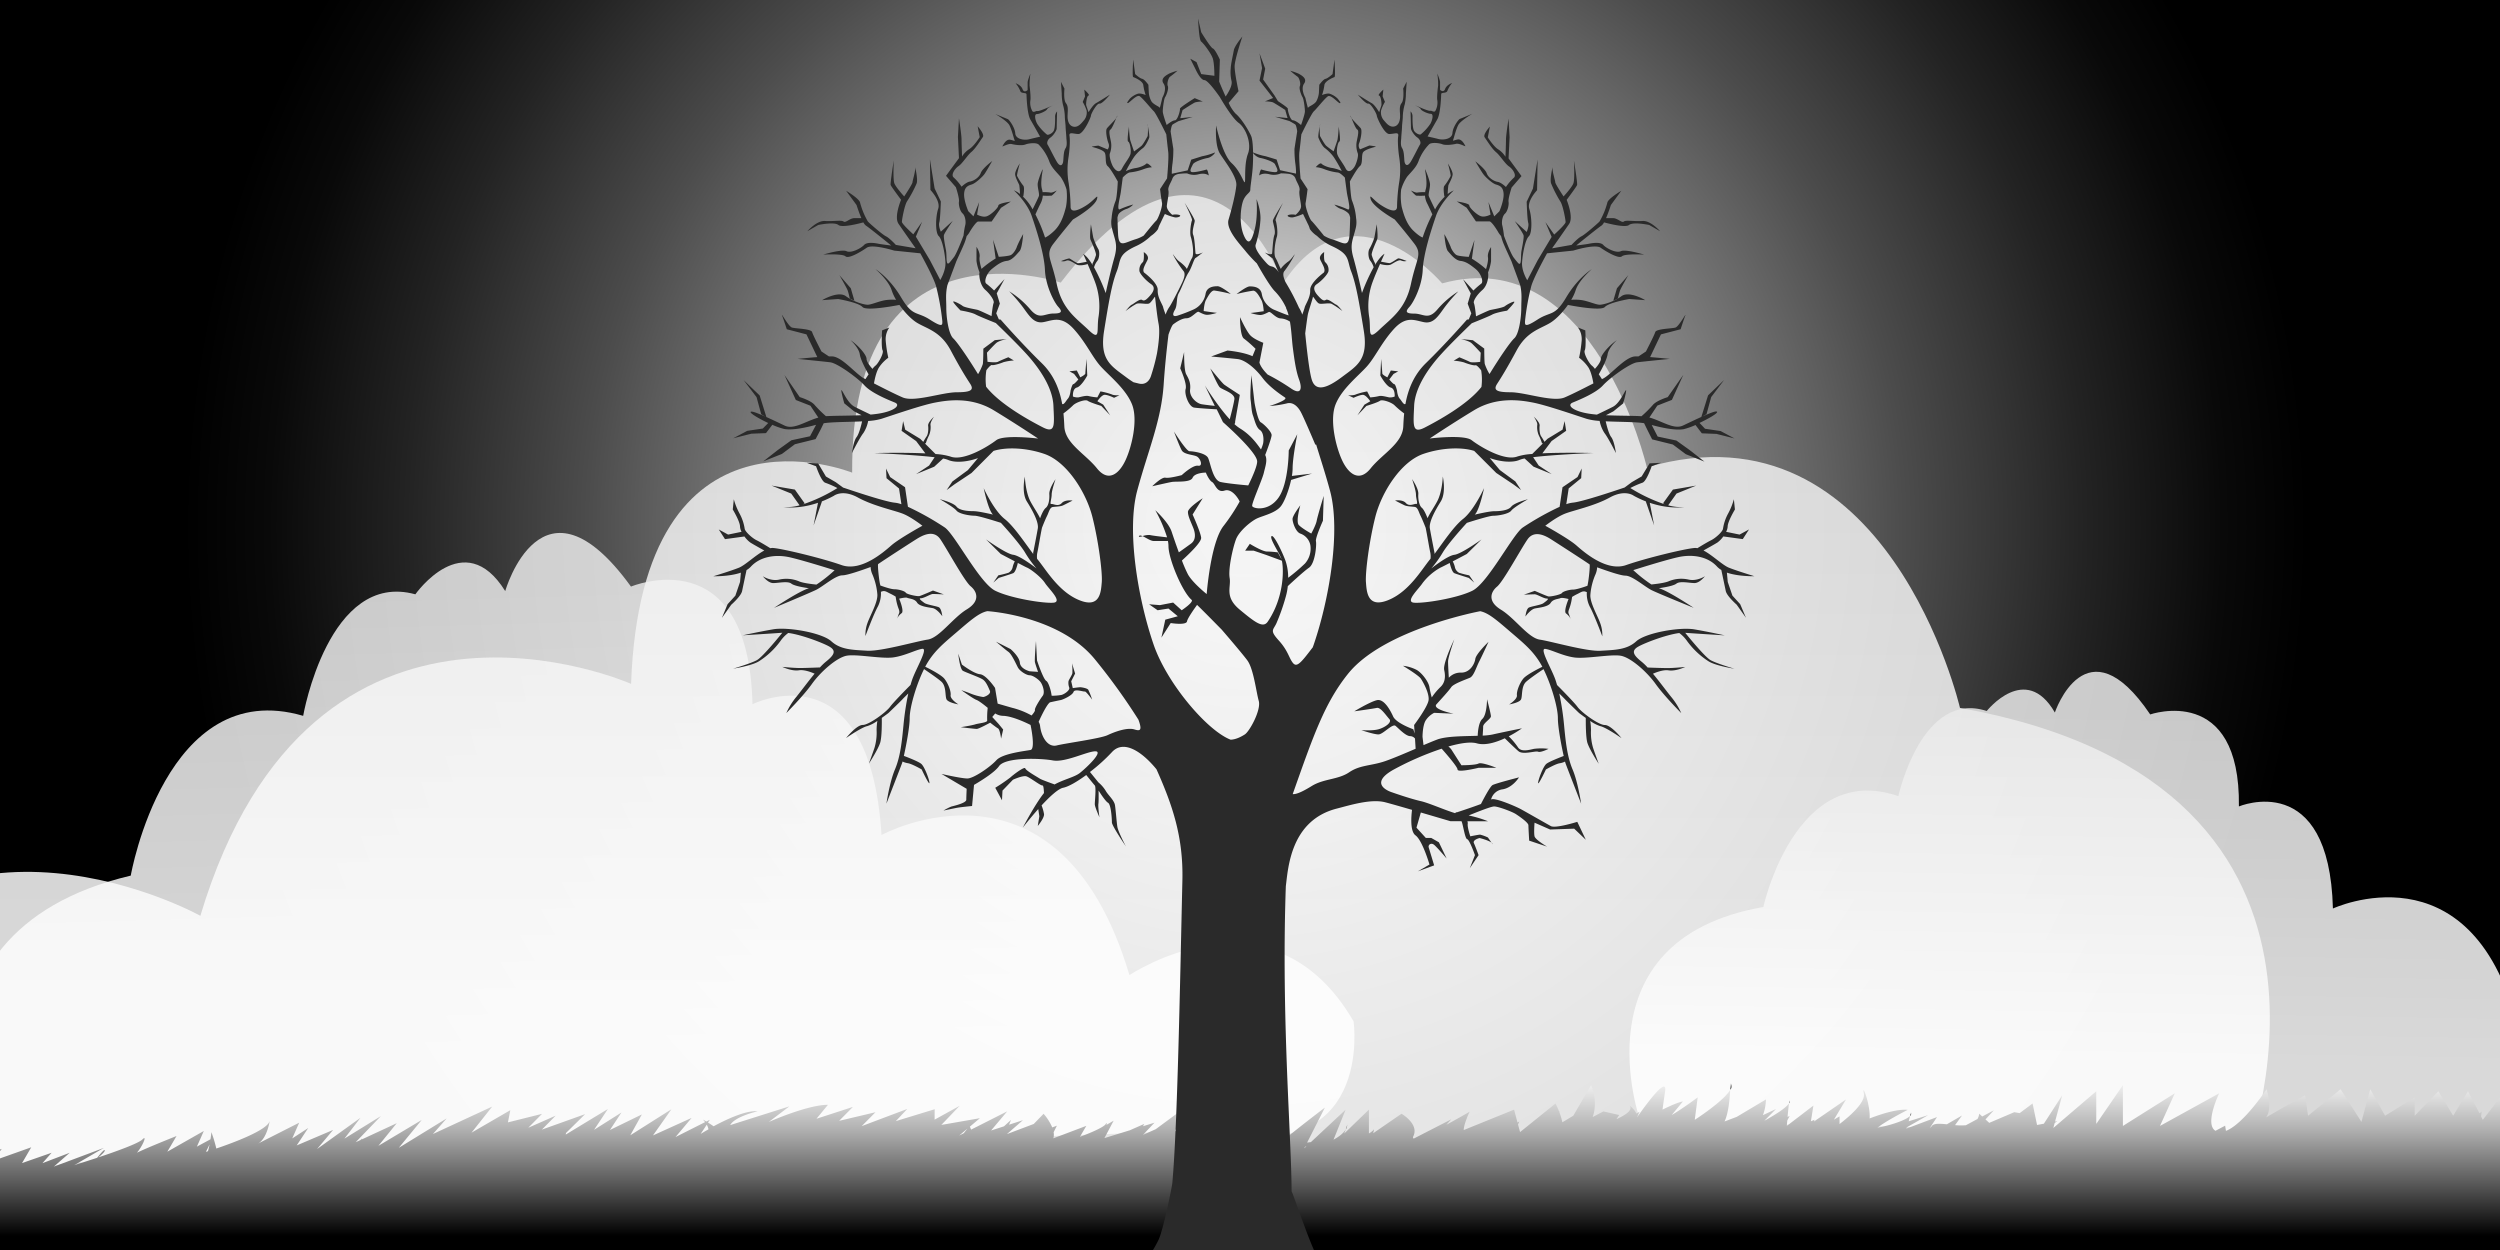 <svg id="Layer_1" data-name="Layer 1" xmlns="http://www.w3.org/2000/svg" xmlns:xlink="http://www.w3.org/1999/xlink" viewBox="0 0 1200 600"><rect x="0" y="0" width="1200" height="600" fill="#333333" stroke="none"/><defs><style>.cls-1{fill:url(#radial-gradient);}.cls-2,.cls-3,.cls-4{opacity:0.85;}.cls-2{fill:url(#linear-gradient);}.cls-3{fill:url(#linear-gradient-2);}.cls-4{fill:url(#linear-gradient-3);}.cls-5{fill:url(#linear-gradient-4);}.cls-6{fill:url(#linear-gradient-5);}.cls-7{fill:url(#linear-gradient-6);}.cls-8{fill:url(#linear-gradient-7);}.cls-9{fill:url(#linear-gradient-8);}.cls-10{fill:#2a2a2a;}</style><radialGradient id="radial-gradient" cx="597.94" cy="253.07" r="509.83" gradientUnits="userSpaceOnUse"><stop offset="0.02" stop-color="#fff"/><stop offset="0.09" stop-color="#f6f6f6"/><stop offset="0.21" stop-color="#cdcdcd"/><stop offset="0.42" stop-color="#858585"/><stop offset="0.62" stop-color="#4c4c4c"/><stop offset="0.79" stop-color="#232323"/><stop offset="0.92" stop-color="#090909"/><stop offset="1"/></radialGradient><linearGradient id="linear-gradient" x1="463.3" y1="202.11" x2="463.3" y2="515.42" gradientTransform="matrix(0.7, -0.02, 0.02, 0.71, -17.04, 143.43)" gradientUnits="userSpaceOnUse"><stop offset="0" stop-color="#eaeaea"/><stop offset="1" stop-color="#fff"/></linearGradient><linearGradient id="linear-gradient-2" x1="921.36" y1="112.69" x2="921.36" y2="426.45" gradientTransform="matrix(-1.23, 0, 0, 1.11, 1629.59, 2.09)" xlink:href="#linear-gradient"/><linearGradient id="linear-gradient-3" x1="1015.41" y1="335.21" x2="1015.41" y2="502.22" gradientTransform="translate(28.63 -11.59) rotate(0.95)" xlink:href="#linear-gradient"/><linearGradient id="linear-gradient-4" x1="858.96" y1="527.95" x2="858.96" y2="529.88" gradientUnits="userSpaceOnUse"><stop offset="0" stop-color="#fff"/><stop offset="0.08" stop-color="#e9e9e9"/><stop offset="0.26" stop-color="#b1b1b1"/><stop offset="0.51" stop-color="#575757"/><stop offset="0.74"/></linearGradient><linearGradient id="linear-gradient-5" x1="830.93" y1="519.63" x2="830.93" y2="523.72" xlink:href="#linear-gradient-4"/><linearGradient id="linear-gradient-6" x1="917.11" y1="533.73" x2="917.11" y2="535.98" xlink:href="#linear-gradient-4"/><linearGradient id="linear-gradient-7" x1="646.33" y1="539.25" x2="646.33" y2="542.52" xlink:href="#linear-gradient-4"/><linearGradient id="linear-gradient-8" x1="550.66" y1="514.24" x2="550.66" y2="621.01" xlink:href="#linear-gradient-4"/></defs><title>photo2</title><rect class="cls-1" x="-54.4" y="-54" width="1304.69" height="614.15"/><path class="cls-2" d="M649.71,490.21c-39.61-67.94-107.58-22.15-107.58-22.15-33.8-113.69-119-67.27-119-67.27C417.49,310,361.2,338,361.2,338c-1.92-80.13-58.33-56.44-58.33-56.44-42.84-59.15-60.37,2.16-60.37,2.16-19.76-31.79-43.13,1.55-43.13,1.55-41.71-11.5-53.85,58.33-53.85,58.33-66.06-19.32-82.76,76.69-82.76,76.69C-55.7,448.34-9.78,563.77-9.78,563.77l589.93-21.19C660,561.41,649.71,490.21,649.71,490.21Z"/><path class="cls-3" d="M615.93,135.86s-34.2-94.85-106.79-.21c0,0-100.94-34.06-100.1,91.22,0,0-101-40.82-106.12,101.39,0,0-153-68.06-206.74,111.32,0,0-122.53-68-188.94,40.23,0,0-14.47,111.77,125.67,78.19l1043.64,2.2s75-182.73-135.76-220.41c0,0-34.59-149.1-150.31-115.47,0,0-25.15-108.46-98.24-88.3C692.23,136,649.17,85.17,615.93,135.86Z"/><path class="cls-4" d="M986.33,342s15-44.59,45.77.93c0,0,43.37-15.14,42.57,44.16,0,0,43.41-18.34,45.13,49,0,0,65.82-30.74,88.22,54.72,0,0,52.75-31,80.82,20.88,0,0,5.82,53.06-54.13,35.8l-447.27-9.08s-31.53-87.26,58.95-103.05c0,0,15.35-70.26,64.82-53.21,0,0,11.17-51.11,42.42-40.87C953.63,341.33,972.26,317.67,986.33,342Z"/><path class="cls-5" d="M858.8,529.6a1.83,1.83,0,0,0,.32-.91C859.12,527.49,859,528.14,858.8,529.6Z"/><path class="cls-6" d="M830.69,519.88s0,1.3-.09,3.25C831.37,521.79,831.53,520.65,830.69,519.88Z"/><path class="cls-7" d="M916.82,535.66a1.65,1.65,0,0,0,.58-1.08C917.4,533.21,917.23,534,916.82,535.66Z"/><path class="cls-8" d="M646,542.05a5.41,5.41,0,0,0,.73-2.6A26.92,26.92,0,0,1,646,542.05Z"/><path class="cls-9" d="M1203.12,522.82l-11.37,14.69-.84-1.63.31-2.34-1.08.86-5.5-10.61-7.1,11.76-7.12-11.76-11.36,11.76v-8.82l-14.22,8.82-7.1-12.73-4.25,15.68-10-15.68-15.62,12.73-1.43-9.8s-12.25,6.76-18.66,10.57c3.15-4.65.17-13.5.17-13.5s-11,16.73-19.5,20l-.38-2.5-4.64,2.46c-5.39-3.21,1.78-18,1.78-18l-28.42,15.67,7.11-15.67L1019,540.45V520.85l-12.79,18.62V523.79l-20.61,17.63.65-2.4,1.25-.85-1.08.2,3.43-12.63-8.79,13.63-3.28.61-2.14-10.32-6.21,4.64-2.58-.46-10.39,4.43-1.63.69-1.8-1.65,4-4.36-5.56,2.95-1.45-1.33a6.69,6.69,0,0,1-.82,2.54l-5.58,3a27.87,27.87,0,0,1-5.2-.05l3.35-4.63-7.29,4.23c-3.37-.35-6.21-.52-7.2.83a5.16,5.16,0,0,1-1,1l3.49-5.3L915,541.75l.24-.64,10.26-5.83-9.33,2.93c.26-1,.48-1.83.65-2.55-2.18,2.21-10.14,4.67-15.67,5.65,4.3-3.41,14.57-8.6,14.57-8.6-4.88-.41-12,1.7-18.31,4.15.52-6.53-3.91-17.63-2.77-12.08.86,4.14-6,10.42-11.66,14.75l0-3.67-2.7,1.58,5.8-9.71-15.37,10.59.28-.83-1.76.71,1.21-7.53-12.79,9.79s.1-1.09.25-2.63l1.12-2.12-1,.38c.22-2.26.49-4.87.69-6.49-1.4,2.29-7.23,5.84-11.81,8.36l5.57-5.63-6.26,2.93a23.25,23.25,0,0,0,1.44-7.53l-14,8.35-5.86,2.22c1.89-4,2.5-11,2.69-15.16-3.18,5.51-17,14.38-17,14.38l1.41-10.78s-7.4,5.53-12.46,8.46l5.36-6.5c-2,.29-5.79,1.94-9.77,3.91.18-1.59.54-4,1.23-8.8,1.1-7.59-8.9,6-13.45,12.5,0-.07,0-.14,0-.22l1.23-2.48-1.55.91a10.42,10.42,0,0,0-3.32-3.85c1.79,2-1.65,4.44-6.25,6.53l1.3-2-7.59-1.72-5.13,2.69c2.76-7.94-.79-15.32-.79-15.32l-8.53,14.7-5.24,3.14a31.55,31.55,0,0,0-1.44-4.83l.44-.5-.51.32a41.53,41.53,0,0,0-1.78-4l-17,13.71-1-3.63.65-1.47-.9.53-1.63-6.2-24.17,9.8c0-2.94,2.84-8.82,2.84-8.82s-5.28,3.11-11.18,6.29c1.43-1.55,2.39-2.64,2.39-2.64l-18,9.25c-.43-.12-.55-.47-.23-1.14,2.84-5.88-5.69-10.77-5.69-10.77l-13.6,9.37c.3-1.13.42-1.9.42-1.9a8.58,8.58,0,0,1-2.46,2V532.61L645.2,544.12c.3-.74.56-1.45.76-2.07-1.07,1.93-3.24,3.57-5.87,5l5.8-14.4L629.24,548.2l-1.83.25,8.53-16.81s-14.68,11.18-20.11,15.88c-.26-1.37-2.68-2.86-5.34-3.84l.22-.24-.36.19c-3.1-1.12-6.48-1.53-7.11-.24-.46.95-2.69,2-5.41,2.82l.89-2L589,547.67c-2.37,0-3.8-.68-2.85-2.32a3.86,3.86,0,0,0,.49-1.67l2.27-2.07-2.29,1c-.6-5.11-7.56-12-7.56-12l-9.47,10.08-5.71,2.39v0l3.3-6.63-2.7,1.2.34-3.08L554.77,542l-6.13,2.73,5.51-5.84-5.5,1.69.59-1.11-6.92,3.06-12.2,3.76,4.44-8.37-3.44,2c.12-.91.05-1.24-.35-.42-.64,1.32-6.46,4-12.41,6.17l3.09-5.27-15.86,6a6.21,6.21,0,0,0,.15-2.93l1.58-3.16-2.24.85a25.16,25.16,0,0,0-4.16-6.55s-2,2.08-4.7,4.88l-12.89,4.87,7.67-6.67-6.64,2.15c.56-1.39.93-2.3.93-2.3l-3.39,3.1-6.18,2,7.73-9.19-17.32,8.76c-.25-.63-.46-1.13-.59-1.42l4.81-4.06-17.64,3.08-.11-.31a1.7,1.7,0,0,1,0,.33l-.76.13,8.81-9.18-12.05,6.65.05-5L430,538.13l5.49-5.84-21.86,8.24,6.6-6.66L402.78,538l6.61-6.68L391.9,537l5.51-6.69c-9.78-.06-28.39,8.23-28.39,8.23l9.88-7.49-28.41,9c2.22-4.17,13.14-6.62,13.14-6.62-5.48-.57-14.88,3.83-21.1,7.18-1-.69-1.89-1.29-2.69-1.79l.88-1.33-1.67.84c-1-.59-1.62-.92-1.62-.92a13.73,13.73,0,0,1,1,1.21l-14.18,7.16,7.73-9.19L313.43,545l8.84-12.55-19.73,12.48,5.55-10-15.32,7.46L298.3,534l-13.15,8.31,6.64-10-20.23,12.28.12-.76,9.18-9.05-20.76,7.43,6.6-6.68-13.13,5.79,6.6-6.67-16.37,4.09,1.15-5.86-18.62,10.8,9.93-12.53L207.8,544.33l6.62-7.51-23,14.13,11-13.37L181.62,550l8.82-10.87L173.5,547l.46-.7-1,.95-2.22,1,12.1-12.53-17.52,10.82,7.71-10-20.84,15,7.72-9.19-17.49,7.45,5.53-8.36-7.67,5,3.34-7.55-19.71,10c4.37-2.49,5.55-10.89,5.55-10.89-.85,4.34-17.17,10.42-25.63,13.29a63.71,63.71,0,0,0-2.36-7.87c-.12,1.2-.27,2.34-.44,3.43l-6.53,3.54,3.34-7.53-17.52,9.95,4.42-7.52s-12.87,5.08-19,8c2.72-3.17,5.08-8.85,2.65-6.39-1.9,1.93-12.51,5.75-21.16,8.64,1.89-1.56,3.06-2.74,3.06-3.28,0-.89-1.43.73-3.66,3.48-6.08,2-11,3.54-11,3.54l14.24-8.3L25.8,560l7.69-6.68-13.11,5,4.4-5-14.19,4.95L15,550.7l-18.57,6.6,4.41-5.85-14.2,5.8,9.91-11.69L-36.31,563l8.8-8.35L-45,559.58l8.78-7.52-65.2,16.41-.4,37.09H1203.12Zm-576,27.36-1.11,1,.35-.7Zm-162.75-8.46-1.76,2.22-2.18,1.1Zm-125.13-1.87a6.64,6.64,0,0,1,.82,2.23c-2.29,1.29-3.74,2.2-3.74,2.2Zm-238.65,9.51q-.34,1.7-.76,3.21l-1,.31Z"/><path class="cls-10" d="M535.77,56.69a2.74,2.74,0,0,0,.53-1C536.36,55.29,536.14,55.8,535.77,56.69Z"/><path class="cls-10" d="M754.27,297.5c.22.48.4.83.4.83S754.52,298,754.27,297.5Z"/><path class="cls-10" d="M430.22,297.5c-.24.48-.4.83-.4.83S430,298,430.22,297.5Z"/><path class="cls-10" d="M716.44,405a1.81,1.81,0,0,0-.51-.53C716.42,405.1,716.75,405.51,716.44,405Z"/><path class="cls-10" d="M551,60.65a5.19,5.19,0,0,0-.12-.85C550.72,59.31,550.81,59.78,551,60.65Z"/><path class="cls-10" d="M546.75,257.28c-.37.6.53.41,1.72.11C547.64,257,547,256.87,546.75,257.28Z"/><path class="cls-10" d="M407.88,143.28l2.24,1.1-1.74-6-5.47-6.3s3.48,6,4,7.39A34.11,34.11,0,0,1,407.88,143.28Z"/><path class="cls-10" d="M774.37,144.38l2.24-1.1a35.58,35.58,0,0,1,1-3.83c.5-1.37,4-7.39,4-7.39l-5.47,6.3Z"/><path class="cls-10" d="M648.19,55.69a2.82,2.82,0,0,0,.53,1C648.36,55.8,648.13,55.29,648.19,55.69Z"/><path class="cls-10" d="M633.64,59.8a5.19,5.19,0,0,0-.12.85C633.68,59.78,633.77,59.31,633.64,59.8Z"/><path class="cls-10" d="M842.13,276.58s-8.21-2.47-12.31-4.11c-3-1.21-7.86-6-12.14-8.24,1.79-1,5.38-3,6.67-3.81a12.56,12.56,0,0,0,2.84-2.93l9.34,1.28,3-4.65L835,256.6l-6.47-1.33a6.07,6.07,0,0,0,.75-2.5c0-2.47,3.48-8.21,3.48-8.21l-.5-4.93a32.11,32.11,0,0,1-2.74,6.84,22.07,22.07,0,0,0-2.49,7.39c-.25,1.37-3.48,4.37-5.72,5.47-1.54.75-4.74,2.68-6.58,3.81a5,5,0,0,0-1.38-.11c-4.85.41-23.5,4.93-32.82,8.21s-20.14-6.16-23.87-9.44-14.92-9.44-14.92-9.44,5.22-4.1,9.32-5.75,14.17-3.69,21.63-7.8,11.56-.82,11.56-.82a47.9,47.9,0,0,0,5.91,2.74H790l4,11.49-2.12-10.88c9.69,3.3,16.66,2,16.66,2a21.8,21.8,0,0,1-7.81-.79l4-5.64,9.45-3.83L803,235l-4.73,6.57.84.51a78.5,78.5,0,0,1-16.56-7.83,44.29,44.29,0,0,1,5.77-2.53c2-.55,4.48-7.94,4.48-7.94l4.47-1.64-5.47.27L788,228.68l-4.72,2.74L779.82,234c-5,1.69-20.59,6.94-25,7.28a13.29,13.29,0,0,0-3,.73l1.15-7.57,6-4.93.25-4.65-2,4.11L750,233.88l-1.38,9.39a135.55,135.55,0,0,0-17.64,9.9c-4.85,3.28-16.78,26.69-24.24,30.38s-23.5,6.16-28,5.75,2.24-6.57,4.1-9.44a27.58,27.58,0,0,1,8.58-7.39c.66-.29,2.44-1.2,4.46-2.25.34,1.48,1.14,4.46,2.25,4.92,1.49.61,6.9,2.26,6.9,2.26l2.61,2.26-2.42-3.49a49,49,0,0,1-4.85-1.23,4,4,0,0,1-2.05-2.87,11.59,11.59,0,0,0-1-2.61c3.32-1.74,6.74-3.55,6.74-3.55l7.09-7s-9.7,7-13.05,7.39S687,272.88,687,272.88a55.1,55.1,0,0,0,5.6-7.8c2.07-3.43,7.58-9.83,11.48-14.1,3.1-1,10.85-3.41,12.63-3.41,2.24,0,7.46-.82,8.7-2.47s8-5.47,8-5.47-6.47,1.64-8,3.56-5.72,2.19-8.2,2.19-9.32,1.64-9.32,1.64c2.24-2.05,4.47-12.73,4.47-12.73s-4.85,10.68-10.07,14.78c-4.46,3.51-9.72,11.48-13.72,16.82,0-.18,0-.34,0-.53,0,0-1.74-8.76-2.24-11.77s2.49-8.48,5.22-12.86,1-12,1-12-.25,7.39-2.74,12c-1.5,2.8-3.44,5.51-4.6,8-.27-.73-1.58-4.07-2.74-5s-1.87-3.9-1.68-6.57-3-7.19-3-7.19,1.87,5.34,1.87,7.39,1.12,4.72.18,4.52-3.36,1.43-5-.41-5.22-1.23-5.22-1.23,3.17,1.64,4.47,2.26,3.54.62,5,.82,1.87,2.46,2.8,4.31,2.42,5.68,2.42,5.68c.74,3.56,1.74,9.85,2.24,12a9.13,9.13,0,0,1,.1,2.88l-.1.13c-4.1,4.93-10.07,15.6-20.14,19.71S656,284,655.65,279.45s1.49-19.3,4.47-31.21,12.31-26.69,23.12-30.38c9-3.06,18.42-3.3,24.37-1.43L718.18,227l8.21,5.47,3.73,2.74-2.74-4.11-7.46-5.48-4.84-5.77c5,1.83,11,2.41,14.42.85a11.64,11.64,0,0,1,2.32-.63l4.27,3.92,8.7,3.56-6.22-4.1-2.67-4c10.45-1.29,29-2,29-2s-13.68-.37-24.56.14l4.42-5.89,7-4.92-.74-4.66-1,4.11-7.21,4.38-1.47,1.46a29.1,29.1,0,0,0-1.58-2.62c-.74-1-.93-3.49-.74-5.13s-2.8-4.31-2.8-4.31,1.87,2.67,1.68,3.9a9.86,9.86,0,0,0,.75,5.13,21.43,21.43,0,0,1,1.49,3.7l.48.06-5.14,5.11a30.1,30.1,0,0,0-7.08,1.19c-6.34,2.47-18.28-4.93-22-7.8s-20.14-.82-20.14-.82,10.45-7,21.26-13.55,22-4.93,28.34-3.69,19.39,5.75,25.73,7.8a29.56,29.56,0,0,0,6.24,1,16.08,16.08,0,0,0,2.34,5.85c1.74,2.19,5.47,9.58,5.47,9.58s-.75-5.74-2.24-7.66c-1.28-1.64-2.37-6.27-2.66-7.58,6.46.32,14.05.23,18.43.9l1.38,2.84,2.48,4.93,9.95,2.47,6.22,4.65,8.95,3.56-7-5.47-6.47-4.65-9-1.92L792.83,204c5.31,1.45,11.68,2.69,15.35,2a32.61,32.61,0,0,0,5.65-2l3.06,4,7,.27,8.7,2.19-6.71-3.56-7.46-1.1L815.77,203c4.37-2.07,8.67-4.55,8.45-5.29s-3.48.6-7.27,2.29l2.18-1.2,2.24-8.21,6.21-8.21-7.71,7.39-3.22,10.36c-3.12,1.4-6.53,3.05-8.84,4.14-4.36,2.06-10-2.17-16.1-3.87l3.8-5.71,7-2.74,5.47-12-7.46,10.67s-5.47,1.64-7.21,3.83a57.37,57.37,0,0,1-5.38,5.33c-5-.27-11.2-.19-17.08-.47l3.56-1.85,4.73-3.83s2-7.12,1.24-6.29-3,6.29-6.21,7.94c-2.47,1.26-6.1,3-7.67,3.74-1.29-.12-2.56-.26-3.77-.45-7.83-1.23-10.81-4.1-7.83-5.34S766,188.72,769.4,185s13.05-10.67,16.41-11.09,15.67-1.64,15.67-1.64-4.74-.5-9.43-.87l5.2-10.9,9.45-2.46s1.49-4.65,2.24-6.57-3,5.2-4.72,5.75-9.2.55-9.7,2.19-4.47,9.3-4.47,9.3l-3.57,2.36-1.41,0c-4.85,0-11.56,8.62-15.66,10.68l-.47.23c-.37-.57-.91-1.4-1.52-2.3,0-.07,3.73-6.31,4.22-9.57s4.47-6.84,4.47-6.84c-3.73,2.46-7.71,7.12-7.71,9,0,1.52-2,3.87-2.85,4.79a8,8,0,0,0-1.38-1.51c-1.24-.82-4.23-6-3.48-7.39s.25-9.58.25-9.58l-3.48-1.37a9.66,9.66,0,0,1,1.74,6.3,61.86,61.86,0,0,1-1.24,8.21,18.72,18.72,0,0,1,4.47,4.65c1.41,2.21,2.16,6.2,2.4,7.66-4.3,2.2-9.75,5-13.72,6.71-5.59,2.47-19-2.46-26.11-2.46s-8.2-1.23-6.34-4.1,4.47-7,9.32-16,11.19-10.26,16-13.14c2.87-1.7,6.13-5.14,8.62-8.68,2.55.5,15.93,3,17.73,1,2-2.19,11.69-3.83,11.69-3.83l7.71.55s-7.71-4.65-11.44-1.91-8.7,4.1-10.44,4.1-5.22-1.64-8.46-2.19a23.38,23.38,0,0,0-5.2-.17,21.32,21.32,0,0,0,2.09-4.48c1.49-4.93,7.83-10.26,7.83-10.26s-6.71,4.1-12.31,13.55-7.46,6.57-13.8,10.68-6,2.47-6,.82a114.67,114.67,0,0,1,3-16.83c.93-3.36,4.82-10.76,7.58-15.8l12.56-1.3s10.44-3.28,13.18-1.37,8.71,5.47,10.2,4.11,10.69-.82,10.69-.82-9-2.74-11.19-1.64-7-1.37-8.45-3-5.72-.82-7-.55-6,.82-6,.82,10.44-8.48,12.19-9.58a4.53,4.53,0,0,0,1.17-1.52c2,.54,10.26,2.7,12,1.25,2-1.64,9.7,0,9.7,0l5.22,3s-4.48-5.2-8.46-4.92-8-.55-8.95.27-3-1.64-5.22-1.64h-3.31c1.24-2.84,2.31-6.29,2.31-6.29l5-6.84s-6.46,3.83-6.71,5.75a36.33,36.33,0,0,1-3.73,9c-.75.82-7,6.29-8.7,7.12s-4.73,4.11-4.73,4.11L745,119.2s6-8.49,8.21-11.77S752,95.93,752,95.93s4.72-6.29,5-7.12S755.48,77,755.48,77s.5,9-.25,11-4.72,6.29-4.72,6.29-4-6-4-6.84-1.49-5.2-1.25-6.84-1.49,5.2-.74,7.39A57,57,0,0,0,749,96.75c1.24,1.92,2.49,8.76,2.49,9.85s-5.47,6-5.47,6l-4.23-6,3,7.12-6.71,11.22-5,9.58s-2.74-4.38-2.49-8.48,1.49-10.95,3.23-12.59,1.49-9.31.25-13.14,3.73-9,3.73-9l.25-14.78-2.24,14-3,6.3s.25,8.49.74,10.13-.74,4.38-.74,4.38l-5.72-5.2s4,5.75,4.23,6.84-.5,4.66-1,7.39.25,7.94-1.74,5.75c-.61-.68-1.4-1.67-2.18-2.72-1.17-1.78-3-6.27-4.49-10.21a38.81,38.81,0,0,0-.78-4.86c-.5-1.64,0-4.65,1.24-5.75s2-4.1,1.74-5.75,1.49-6.84,1.49-6.84l4.72-5.47-6.21-8.48.5-10.13-.5-9s-1.24,7.94-1.24,10.13-.25,8.21-.25,8.21a11.1,11.1,0,0,0-3.48-3.56c-2.24-1.37-5-5.75-5-5.75l1-5.2s-3.48,3.83-2.49,5.2,3.48,5.47,5.47,7.12,4.23,5.48,6.22,6.84,3.73,4.38,2.24,5.47a24.54,24.54,0,0,0-3.73,4.38s-2.24-2.19-4-2.47-4.47-1.92-5.22-4.1-5.47-5.75-5.47-5.75S711,82.24,712,83.61s4.22,4.38,6,4.93,3.48,1.1,3.73,4.38-2,8.48-2,8.48l-2.49,2.46L714.45,97l1,6s-2.48,1.37-4.47.82-5.72-4.1-5.72-5.2-6-1.92-6-1.92l4.73,3,4.47,6.57h6.47c1,0,3.48,3.83,4.23,5.2a11.63,11.63,0,0,0,1.37,1.84,24.86,24.86,0,0,0,1.12,3.5c1.14,2.78,2.43,5.41,3.86,8.64l4.19,11.4c.95,4.2.52,7,.52,10.75,0,4.93-1.12,12.73-3.36,14.78-1.94,1.78-6.95,9.09-11.89,17.16a25.13,25.13,0,0,1-2.28-4.84c-.25-1.37-.25-7.39-.25-7.39L707.92,164l-.93-.7-5.72-.55s3.73.82,5,1.91,4.48,4.65,4.48,4.65l-.25,4.38s-4,.55-5,0-5-2.19-5-2.19l-2.74,1.64a24.22,24.22,0,0,1,5,.82c1.25.55,4.73,1.64,5.47,1.37s2.74,2.47,2.74,2.47a27.79,27.79,0,0,1,.13,7.92c-6.69,8.58-21.28,16.43-27.1,19.45-6.34,3.29-5.59-1.23-5.22-10.26s7.09-18.48,13.05-25c4.31-4.75,11.14-11.41,14.6-14.74,3.23-1.3,8.42-3.4,9.76-4.14,2-1.1,7.21-1.91,7.21-1.91s3.24-3.29,3.48-4.11-3.48,1.09-4.47,1.92-6.22,1.64-7.21,1.91-6.71,3-6.71,3-.5-5.2-1-6.29,1.49-4.11,4-6.3,3.16-6.46,2.77-8.49a22.62,22.62,0,0,0,1.45-5.4v-6.77s-1.87,2.67-1.49,4.93c.24,1.42-.41,4-.93,5.66a46.09,46.09,0,0,0-6.78-5l1.24-9L705,123.3s-4.47-.27-5.72-.82-2.74-3-3-4.11a55.87,55.87,0,0,0-3-6s.5,6.84,1.74,8.21,3.48,4.38,6,4.65,4.47,1.64,7.21,3.83,4,6.3,2.74,7.12a38.33,38.33,0,0,0-3.73,3.28l-5-5.47,3.73,6.84-1.49,4.93,1.74,4.65L705,153.33l-.85.08s-10.07,11.5-19.76,20.94c-6,5.87-8.6,13-9.77,19.56-.84.57-1.84-1.54-2.73-2.52-1.12-1.23-1.31-3.9-1.31-3.9s-.74-3.08-1.3-3.08-2.42-2.26-2.42-2.26l2.05-2.67,2.24-1.23-3.54-.41-1.68,3.29s-2.42-1.23-2.42-1.85-.56-7-.56-7l-.38,8s2.8,5.14,5,5.75,1.87,4.31,1.87,4.31a5.72,5.72,0,0,1-2.61.41c-1.12-.2-3.73-1-5-.61a25.52,25.52,0,0,1-4.1.61l-1.49-2.87a33.24,33.24,0,0,0-5.41,1.43c-1.12.62-3.73.41-3.73.41l2.61,1.23s3-1.43,4.48-1.43,3.54,3.08,3.54,3.08l-2.8,1.64-3.36,5.13,4.29-4.52s5.41-1.64,6.52-2.47,5.78.82,7.09,2.26a41.33,41.33,0,0,0,4.53,3.8c-.23,2.26-.34,4.38-.43,6.26-.37,8.21-10.07,13.14-15.66,20.12s-10.81,2.46-13.8-4.1-6-19.3-3-26.69S651.92,180.51,656,176s7.09-11.5,13.05-18.06,10.07-4.11,14.55-3.28,6.71-2.87,9.7-7a73.18,73.18,0,0,1,6.71-7.8A43.79,43.79,0,0,0,690,148.48c-4.48,5.34-6.71,2.05-11.19,2.05s-4.1-1.23-2.24-3.28,6-9.85,6.34-17.66,4.1-19.29,6.34-25.87,8.58-12.32,8.58-12.32a11.39,11.39,0,0,0-2.94,1.75,41.19,41.19,0,0,1,.33-4.21c.19-.62,2.05-3.7,2.05-5.34S695,78.48,695,78.48s1.49,5.34,1.3,6a28.44,28.44,0,0,1-3,4.72c-.74.82,0,5.13,0,5.13l.26,0a24.85,24.85,0,0,0-4.73,6.2s-2.61-5.34-3-6.36.75-4.11.56-6S684,80.74,684,81.35s1.31,6.36.37,9.44a9,9,0,0,0-.31,1.52.56.56,0,0,0-.43-.09,22.81,22.81,0,0,0-3.36.21c-.75.2-3-1-3-1a15.44,15.44,0,0,0,2.43,2.47,28.81,28.81,0,0,0,4.29,0,9.62,9.62,0,0,0,1.12,3.87c.6,1.16,1.93,4.05,2.42,5.13A75,75,0,0,0,682.87,114s-1.49-.41-4.47-3.29-4.48-7-5.6-11.5a29,29,0,0,1-.25-8.22,22.13,22.13,0,0,1,2.86-6.15c2.05-2.47,4.48-4.52,5.6-7.8a23.15,23.15,0,0,1,5-7.8c1.12-1,4.85-.62,6.34,0s4.85.21,6.53-.2,4.85,1.64,4.48,1-1.68-3.49-3.73-3.08-2.42,1-2.05,0,1.3-4.93,2.42-7,6.71-5.34,6.71-5.34-5.41,2.26-6,2.46-3.36,3.9-3.54,6.78-4.29,3.49-6.71,2.87-5.22-1.23-5.22-1.23,3-5.34,4.66-8.21,1.87-12.11,1.87-12.11c0-1,2.61-.2,3-1.64a13.77,13.77,0,0,1,2.24-3.7s-2.61.82-3.36,2.87-2.42.41-2.42.41v-3.7c0-1-1.68-5.13-1.3-3.9a34.67,34.67,0,0,1,.37,5.54s-.75,5.54-.37,7.18a8.31,8.31,0,0,1-.93,4.93c-.56,1-1.87-.2-2.42,0s-3.17-.82-5-1.64-2.43-1-2.43-1,2.43,1,2.8,1.85,3.54,2.26,4.85,2.26.93,2.67-.19,4.72a22.71,22.71,0,0,1-4.66,5.13c-.56.41-2.8-.61-3.36-2.05S678,58,678,56.1a3.6,3.6,0,0,0-.93-2.67s.19,7.39.19,8.21,1.49,3.28,3,4.31,1.87,2.67,1.3,3.49-2.61,5.13-4.29,8-3,1.85-3.17-.41-.19-4.51-1.12-6-.37-4.11-.37-4.93.37-4.31.37-5.34.37-3.49.37-4.93a23.29,23.29,0,0,1,.93-5.75,24.69,24.69,0,0,0,.56-5.34l.37-5.54-1.68,3.28s.56,5.34-.75,7-.74,3.9-.74,6.36-.93,4.72-3.17,4.93-3.73-2.05-4.85-3.29A5.91,5.91,0,0,1,662.92,53a19.08,19.08,0,0,1,1.86-4.1l-1.12-2.67L664,43s-3,2.67-2.05,2.87,1.31,4.1,1.12,4.72S662,53.85,662,53.85s-2.05-3.49-3.54-4.31-6.71-4.11-6.71-4.11,3.73,4.52,5,4.31,4.1,4.93,4.1,5.75,3.54,8.83,6,8.83,4.66-1.23,4.29,1,0,7.19.56,10.68a37.81,37.81,0,0,1-.19,12.11,86.43,86.43,0,0,0-.93,11.08c0,3.28-4.1,1.64-7.83-.82s-5.59-5.75-4.85-2.88,6.71,7,11.56,9.85c0,0,5.22,6.16,9.32,11.49s1.12,7-1.49,19.3S668,152.59,662,158.33s-3.73,0-4.85-6.57A33.58,33.58,0,0,1,659,134.93c.78-2.14,2.26-5.61,3.51-8.45l0,.24c.56.2,3.73,1,5.22.2s3.73-2.47,4.85-1.85a4,4,0,0,0,2.61.2s-3.54-1.44-4.1-1.23-3.36,2.26-4.1,2.26c-.58,0-3-.48-4.12-.71,1-2.18,1.7-3.8,1.7-3.8-1.54,1-3.11,3-4.56,5.41l.08-.69a21.42,21.42,0,0,1-1.68-4.1c-.19-1.23,2.05-6.16,2.61-7.39s-.19-7.39-.19-7.39-.93,5.34-1.12,6.36a28.32,28.32,0,0,1-2.42,5.54c-.74,1.23-.56,4.52.56,5.75a9.3,9.3,0,0,1,1.5,3,93.05,93.05,0,0,0-5.6,12.35s-2.24-10.27-4.1-16.83-.37-8.21,1.12-14.37a11.8,11.8,0,0,0,.16-4.69l0,0a29.06,29.06,0,0,0-1.87-8.21c-.74-1.44-1.12-9.44-1.12-9.44s3.36-6.16,4.85-7.39.56-5.14,1.49-6.57,5.22-2.46,6-2.67-3-.62-3-.62l-4.47,1.85a3,3,0,0,1-.37-3.08c.74-1.85,1.49-5.95.74-7-.6-.82-3.34-3.34-4.51-5,.74,1.8,2.08,5.16,2.83,5.57,1.12.62-.19,4.72-.37,6.36a10.57,10.57,0,0,0,.56,4.93c.56,1.23-.56,4.72-1.3,6.16s-3,4.1-4.48,1.23-3.73-5.34-4.1-7.18.37-5.54,1.12-5.75-.37-7.18-.37-7.18a50.3,50.3,0,0,1-.56,6.36c-.37,1.23-1.87,5.54-1.87,5.54s-2.61-1.85-3.54-2.67-3-4.72-3-4.72a36.27,36.27,0,0,1-.12-4.69c-.31,1.67-.87,4.84-.62,5.51.37,1,1.68,3.9,3,4.93a20.73,20.73,0,0,1,4.29,4.31,72.18,72.18,0,0,1,3.91,6.77,18,18,0,0,0-4.47-1.44c-1.87-.2-4.48-1.23-5.22-2.05s-2.8,1.64-2.8,1.64a14.08,14.08,0,0,1,3.73.82A26.64,26.64,0,0,0,642,82.79c1.3,0,3.54,2.46,3.54,2.46s.56,4.31.93,7,2.24,9.24.37,8.21a42,42,0,0,0-6.34-2.26,8,8,0,0,0,3,2.05c1.49.41,3.54,1.64,4.1,2.67a6.5,6.5,0,0,1,.48,1.58c-.05,2.33-.14,5.09-.29,7.86-.37,7-3,4.1-8.58,2.46a17.16,17.16,0,0,1-3.71-1.68c-1.21-1.51-5.19-6.45-6-7.15s-3.17-6.78-2.8-8.62.93-6.57.93-6.57l-3.36-5.13s-.93-9.85-.56-12.73.93-8.42.93-8.42,4.85-10.06,6-11.08,5.22-6.16,6.71-7.19,5,3.28,5.78,3.28-.37-1.23-.93-2.05A9.7,9.7,0,0,0,638.31,45c-1.31-.41-3.73.62-3.73.62a24.34,24.34,0,0,0,1.12-4.72c.18-2.05,4.29-3.7,4.85-3.9s0-8.42,0-8.42l-.93,7s-2.24,2.05-3.36,2.26-3,2.87-3,2.87l-.18,3.7a10.4,10.4,0,0,1-1.3,4.31c-1.12,1.64-3.92,2.46-3.92,3.08s-1.31-4.93-1.31-4.93-2.42-4.11-.56-6.77-2.05-4.31-2.61-4.72a30.65,30.65,0,0,0-4.1-1.44,44.62,44.62,0,0,0,3.54,2.87c.75.41,1.68,3.28,1.12,4.52s.75,4.52,1.3,5.34,1.12,5.34,1.12,6.78S624.51,60,624.51,60s-2.61-2.26-3.92-2.26-2.61-4.93-2.42-5.54c.12-.39-2.65-2.27-4.75-3.65l-1.65-2.72-5.47-7.67,1-5.2-2.74-7.39,1.24,7.11-1.24,6,6.53,8.35-3.92,1.64a14.76,14.76,0,0,1,3.73.41c.93.41,6,3.69,6,3.69l1.12,3.9-6-.62,6.9,2.05s2.24,1.23,2.8,1.64.94,3.28.94,3.28l-1.31,8.41a51.07,51.07,0,0,0,.37,6.77,31.46,31.46,0,0,1,.37,5.14l-7.64-1.64-1.68-5.13L607.54,75a29.42,29.42,0,0,1-5.59-1.64c-1.49-.82.75,2.05,3,2.46s6.53,1.85,7.08,3.08,2.05,3.49.37,3.7-6.34-1-6.9-1.23-1.12,2.87-1.12,2.87,1.49-1.44,4.85-.62a8.24,8.24,0,0,0,5.59-.41,34.07,34.07,0,0,1,3.54.2c1.68.2,3,.82,3.54,2.46s2.24,3.9,1.87,5.54.56,5.34.74,7.39-2.61,4.31-2.61,4.31a7,7,0,0,0-3.17,0c-1.68.41.19,1.44,1.87,1.23a24.12,24.12,0,0,0,4.85-1.64s1,2.06,1.91,3.94l0,0s.15.36.46.93a12,12,0,0,1,.85,2.14c0,.36,1.61,2.34,3.47,3.51a25.36,25.36,0,0,0,7.16,4.9c8.95,4.11,7.09,6.57,9.32,12.32s3.73,14.37,6,28.33-3.36,16.83-10.45,22.17-12.68,7.39-14.54,1.23c-1.21-4-2.43-15-3.13-22.15.35-2.74,1-7.74,1.27-9.06.37-1.85,2.42-7.8,2.42-8.42s1.68,2.46,2.8,3.08,4.66-.41,6.15.2a40,40,0,0,1,5.22,3.49s-2.24-2.87-3-3.08-3.92-3.08-5-2.26-2.42-.62-3.73-2.05-3-3.9-.56-5.54,5.22-4.72,5.59-6.16a4.9,4.9,0,0,0-1.49-4.31c-.94-.61-.56-4.93-.56-4.93s-2.8,1.64-1.87,3.7,2.8,4.72,1.68,6.16c0,0-6.71,4.92-6.53,8.41s-2.24,6.77-2.61,8.21c-.24.92-.78,2.42-1.19,3.55a14.69,14.69,0,0,0-1.6-3.35,113.17,113.17,0,0,0-6.48-12.31c-.87-2-1.54-4.11-.42-5.34a48.86,48.86,0,0,0,4.85-7.8c.19-.61-1.49,2.26-3,3.28s-3.36,2.87-3.54,3.49-1.49-3.28-2.61-5.13-.19-7.8.56-10.06-.19-7.39-.56-8,3.54-8.42,3.54-8.42-4.85,7.6-4.85,8.62,1.49,4.93.75,6.77-.93,7.6-1.12,8.83-3.54-.41-3.54-.41,2.8,2.26,3.54,2.67,1.87,4.72,3.36,7c-3.36-4.52-3.36-1.64-6-4.52s-6-7-5.22-9a48.6,48.6,0,0,0,2.24-11.49c.37-4.93-1.87-10.27-1.87-10.27s.74,7.8-.74,14-3,8.62-5.22,3.69-1.87-11.91-.74-16,3.73-4.52,3.73-6.16.75-5.75,1.12-10.27.37-13.14-.74-15.6S596,56.92,593,54.46a19.17,19.17,0,0,1-3.24-5.1l4.73-5.58s-1.87-8.62-1.87-11.91,3.73-14.37,3.73-14.37-3.73,4.51-4.1,6.57-1.49,7-1.49,8.62a18.66,18.66,0,0,0,.37,6.16c.58,2.23-1.74,5.92-2.83,7.48-1.13-2.45-2.22-5-3.1-7.19l.33-10.55s-2.24-4.93-3.36-5.34-5.6-7.8-5.6-7.8l-1.49-6.57s.37,10.26,1.49,11.08,4.85,5.75,5.6,8.21.74,8.21.74,8.21l-6.34-.82-2.24-5.75-3-1.64L574,33.52s2.24,4.93,4.1,4.93,7.46,8.21,7.46,8.21,5.59,9.85,9,12.32,6.34,9.86,4.47,14.78-1.12,12.32-1.49,13.55-1.87-4.93-6.34-9-7.46-18.06-7.46-18.06-.75,9.44,1.87,13.55,8.21,11.09,7.83,15.19-2.24,11.5-3.73,16.42S596,118.1,598.22,121a73.39,73.39,0,0,0,5.05,5.41c2.46,4.38,6.51,11.29,8.75,13.48a28.13,28.13,0,0,1,5.39,8l-.17-.16a20.47,20.47,0,0,1,1.3,3.67c-2.19-.69-5.1-1.94-7.27-2.85a10.15,10.15,0,0,1-5.6-7.39c-.56-3.49-4.1-3.69-5.78-3.69s-6.34,3.69-6.34,3.69a73.35,73.35,0,0,1,8-1.64c1.49,0,3,2.87,3.92,4.52s1.12,5.34,1.12,5.34-5.41.82-6.15.82,3,1,4.47,1,3.17-1,4.1-1.44,3.36,3.08,5.78,3.08a9.14,9.14,0,0,1,4.39,1.55c.74,4.29.92,9,1.39,12.62.75,5.75,1.49,11.08,3,15.19s1.12,7.8-4.1,4.1a104.11,104.11,0,0,0-11-6.51c-1.91-1.92-3.48-4-3.94-5.76l1.85-9.49s-4.47-1.64-6.34-3.69-4.85-8.62-4.85-8.62,0,9,1.87,10.27a57.39,57.39,0,0,1,5.6,4.93l-1.47,3.55c-4.52-2.08-12-2.73-12-2.73l-7.83,2.87s9,.82,12.68,1.23,8.58,4.52,11.93,9,9,8.21,10.81,9.44-7.46,4.11-7.46,4.11a51,51,0,0,0,8.21-1.23c2.61-.82,5.22.82,7.09,4.52s6.71,15.19,6.71,15.19a1.86,1.86,0,0,0,.44.07c2.1,6.89,4.47,14.06,6.64,22.1,5.22,19.29-.37,52.14-7.83,73.9-.15.44-.32.89-.49,1.33l-.26.31c-5.6,7.39-7.46,9.44-9.33,7s-2.24-5.75-6.71-10.68-2.61-4.92-1.12-8.21a98.66,98.66,0,0,0,4.48-12.72,29.42,29.42,0,0,0,1-5.14c1.94-1.81,7.69-7.13,10.15-8.82,3-2.05,3.73-11.08,3.36-12.72s3.35-9.86,3.35-9.86l.37-11.91s-3,9.85-3.36,11.91-2.61,6.16-2.61,6.16-4.48-2.46-6-4.11.74-9.44.74-9.44-3.73,4.93-3.73,6.57,1.49,6.16,3.73,7a7.37,7.37,0,0,1,4.85,5.75,10.8,10.8,0,0,1-2.61,8.62,84.16,84.16,0,0,1-8.07,6.84,25.13,25.13,0,0,0-1.25-8.08c-1.49-4.11-5.6-12.73-6.71-11.9s3,7,4.47,10.26a5.16,5.16,0,0,1,.27.77l-1.76-3.24a46.75,46.75,0,0,0-5.22-.41c-2.24,0-8.21-3.69-8.21-3.69l-2.24,3.28h4.1l6,2.05,7.54,2.77c1.07,5.09.73,18.22-6.79,29.26-2.24,3.28-6,.41-13.43-5.75s-4.1-10.68-4.85-15.19,1.49-14.37,3-18.48,7.46-9,10.44-10.27,8.21-2.47,10.82-5.34c1.86-2,4.1-7.86,5.23-13l10.06-3.06-9.68,1.14a22.45,22.45,0,0,0,.35-3.61c0-5.34,2.24-16.42,2.24-16.42l-4.11,7.8s0,15.6-4.85,22.58-12.31,5.34-12.68,4.11,4.85-12.73,5.59-16c.66-2.89,1.89-6.1.64-8.51.8-2.08,3.09-8.2,3.09-9.55,0-1.64-3.73-5.34-5.22-6.16s-3-9.44-3-9.44l-1.49-13.14s-.75,9.44-.37,11.91.37,5.34,1.12,7.39,1.49,5.75,3.36,7,1.86,4.93,1.49,6.57a18,18,0,0,1-1,2.75c-2-2.76-4.77-6.85-10.16-10.14a17.62,17.62,0,0,1-2.56-2,2,2,0,0,0,.32-1.3l2.24-12.73s-6.34-4.1-7.46-4.93-6.71-7.8-6.71-7.8,3.36,7.8,4.48,9,7.46,2.87,7.09,5.75c-.28,2.14-1.58,7.22-2.24,9.68-5.86-6.35-11.94-16.25-11.94-16.25l4.77,9.81c-1.13-.12-4.17-.45-6.26-.78-2.61-.41-6-3.69-5.59-7s-.75-5.34-1.87-7.39S568.38,169,568.38,169l-1.87,7.8s3.36,7.39,2.61,9.85,1.49,8.62,4.1,9,10.71.82,10.81.82l3,6.16s16.41,14.37,16.41,18.89c0,1.93-1.77,6.39-4.28,11.48-1.28-.11-9.8-.87-13.25-1.63-3.73-.82-4.85-9-6-11.5s-7.46-3.28-8.95-3.28-7.46-9.44-7.46-9.44,2.61,7,3.73,9,5.22,2.05,7.09,2.87,3.36,4.93.75,4.52-7.83,4.52-7.83,4.52-6,1.64-7.83,1.23-6.34,4.11-6.34,4.11,7.09-1.64,9.32-2.05,9,.41,10.07-2.05,6.34-2.46,6.34-2.46,1.49,3.69,3,4.52,2.24,5.34,6,4.11c3.36-1.11,6.41,3.44,7.25,5.25a92.46,92.46,0,0,1-7.63,11.58c-6.34,7.8-8.21,32.85-8.21,32.85s-6.71-5.34-9-9.45a64.59,64.59,0,0,1-2.89-6.65c3.28-3,9.51-8.88,9.23-11-.37-2.87-4.1-11.08-4.1-11.08l4.85-7.8s-7.09,4.52-7.09,6.57,1.49,4.93,2.61,7.8,1.12,5.75-1.12,7.39c-1.45,1.06-4.14,3-5.86,4.2-1.43-3.9-2.75-7.78-3.47-9.95-1.49-4.51-7.83-10.26-7.83-10.26a68.09,68.09,0,0,1,5.66,13c-2.18-.24-7.11-.8-8.27-1.12a9.46,9.46,0,0,0-3.51.53c1.61.74,3.89,2.35,5.37,2.35h6.71l.07-.17a13.53,13.53,0,0,1,.3,2.63c0,6.16,6.71,22.17,11.19,25.86.75,1.23-4.85,4.93-4.85,4.93l-4.1-3.7-6.34,1.23-5.22-.41,4.1,2.87,5.22-.82,4.47,3.7-6,1.64-1.87,8.62,4.47-7s7.46,1.23,7.83-.82c.27-1.46,3.17-5.61,4.82-7.89,2.92,2.81,7.25,7.23,11.81,11.85,3.79,4.39,10.27,12,12.33,14.8,3,4.11,4.23,15.05,5.47,19.43s-4.47,14.74-6.71,16.11c-1.56,1-4.22,2.44-6.78,2.51-11.11-4.22-30.51-26.82-37-45.71-7.46-21.76-13.05-54.6-7.83-73.9s11.56-33.67,12.68-50.91c.57-8.71,1.51-17.41,2.31-23.9.64-1.88,1.65-4.53,2.35-5,1.12-.82,3.92-2.87,6.34-2.87s4.85-3.49,5.78-3.08,2.61,1.44,4.1,1.44,5.22-1,4.47-1-6.15-.82-6.15-.82.19-3.69,1.12-5.34,2.42-4.52,3.91-4.52a73.3,73.3,0,0,1,8,1.64s-4.66-3.69-6.34-3.69-5.22.2-5.78,3.69a10.14,10.14,0,0,1-5.59,7.39,77.42,77.42,0,0,1-8,3.08c-2.24.62-2.43-.61-1.12-2.87s.56-5.75,1.87-8,3.17-7.6,4.66-9.85,2.61-6.57,3.36-7,3.54-2.67,3.54-2.67-3.36,1.64-3.54.41-.37-7-1.12-8.83.75-5.75.75-6.77-4.85-8.62-4.85-8.62,3.92,7.8,3.54,8.42-1.3,5.75-.56,8,1.68,8.21.56,10.06-2.42,5.75-2.61,5.13-2.05-2.46-3.54-3.49-3.17-3.9-3-3.28A49,49,0,0,0,568,130c1.49,1.64-.19,4.93-1.3,7.18s-4.48,9-5.6,10.47a14.58,14.58,0,0,0-1.6,3.35c-.41-1.13-1-2.63-1.19-3.55-.37-1.44-2.8-4.72-2.61-8.21s-6.53-8.41-6.53-8.41c-1.12-1.44.75-4.11,1.68-6.16S549,121,549,121s.37,4.31-.56,4.93a4.89,4.89,0,0,0-1.49,4.31c.37,1.44,3.17,4.52,5.6,6.16s.74,4.11-.56,5.54-2.61,2.87-3.73,2.05-4.29,2.05-5,2.26-3,3.08-3,3.08a40.18,40.18,0,0,1,5.22-3.49c1.49-.62,5,.41,6.15-.2s2.8-3.69,2.8-3.08c0,0,.93,9,1.68,12.8s0,9.85-.75,14.23a91.42,91.42,0,0,1-2.74,10.4c-.74,2.74-2.73,4.93-6,4.11l-2.54-.62c-1.17-.72-2.39-1.57-3.67-2.53-7.09-5.34-12.68-8.21-10.44-22.17s3.73-22.58,6-28.33.37-8.21,9.32-12.32a25.41,25.41,0,0,0,7.17-4.9c1.86-1.17,3.46-3.15,3.46-3.51a11.75,11.75,0,0,1,.85-2.14c.31-.58.46-.93.46-.93l0,0c.89-1.89,1.91-3.94,1.91-3.94a24.09,24.09,0,0,0,4.85,1.64c1.68.2,3.54-.82,1.87-1.23a7,7,0,0,0-3.17,0s-2.8-2.26-2.61-4.31,1.12-5.75.75-7.39,1.3-3.9,1.87-5.54,1.87-2.26,3.54-2.46a34.14,34.14,0,0,1,3.54-.2,8.25,8.25,0,0,0,5.6.41c3.36-.82,4.85.62,4.85.62s-.56-3.08-1.12-2.87-5.22,1.43-6.9,1.23-.19-2.46.37-3.7,4.85-2.67,7.09-3.08,4.47-3.28,3-2.46A29.46,29.46,0,0,1,577,75l-5.22,1.64-1.68,5.13-7.64,1.64a31.66,31.66,0,0,1,.37-5.14,50.75,50.75,0,0,0,.37-6.77l-1.31-8.41s.37-2.87.93-3.28,2.8-1.64,2.8-1.64l6.9-2.05-6,.62,1.12-3.9s5-3.28,6-3.69a14.78,14.78,0,0,1,3.73-.41l-3.92-1.64s-7.28,4.51-7.08,5.13-1.12,5.54-2.43,5.54S560,60,560,60s-1.87-5.13-1.87-6.57.56-6,1.12-6.78,1.87-4.1,1.3-5.34.37-4.11,1.12-4.52a44.74,44.74,0,0,0,3.54-2.87,30.54,30.54,0,0,0-4.1,1.44c-.56.41-4.47,2.05-2.61,4.72s-.56,6.77-.56,6.77-1.3,5.54-1.3,4.93-2.8-1.44-3.92-3.08a10.32,10.32,0,0,1-1.3-4.31l-.19-3.7s-1.87-2.67-3-2.87-3.36-2.26-3.36-2.26l-.93-7s-.56,8.21,0,8.42,4.66,1.85,4.85,3.9a24.24,24.24,0,0,0,1.12,4.72s-2.42-1-3.73-.62a9.67,9.67,0,0,0-3.92,2.46c-.56.82-1.68,2.05-.93,2.05s4.29-4.31,5.78-3.28,5.6,6.16,6.71,7.19,6,11.08,6,11.08.56,5.54.93,8.42-.56,12.73-.56,12.73l-3.36,5.13s.56,4.72.93,6.57-1.86,7.8-2.8,8.62-4.77,5.64-6,7.15a17.22,17.22,0,0,1-3.71,1.68c-5.59,1.64-8.2,4.52-8.58-2.46-.15-2.77-.23-5.53-.29-7.86a6.71,6.71,0,0,1,.48-1.58c.56-1,2.61-2.26,4.1-2.67a8,8,0,0,0,3-2.05,42,42,0,0,0-6.34,2.26c-1.87,1,0-5.54.37-8.21s.93-7,.93-7,2.24-2.46,3.54-2.46a26.6,26.6,0,0,0,6.71-1.64,14.12,14.12,0,0,1,3.73-.82s-2.05-2.46-2.8-1.64-3.36,1.85-5.22,2.05a18,18,0,0,0-4.47,1.44,72.38,72.38,0,0,1,3.92-6.77,20.79,20.79,0,0,1,4.29-4.31c1.3-1,2.61-3.9,3-4.93.25-.68-.32-3.84-.62-5.51a35.81,35.81,0,0,1-.12,4.69s-2.05,3.9-3,4.72-3.54,2.67-3.54,2.67-1.49-4.31-1.87-5.54a50.66,50.66,0,0,1-.56-6.36s-1.12,7-.37,7.18,1.49,3.9,1.12,5.75-2.61,4.31-4.1,7.18-3.73.2-4.47-1.23-1.87-4.93-1.31-6.16a10.51,10.51,0,0,0,.56-4.93c-.19-1.64-1.49-5.75-.37-6.36.75-.41,2.08-3.77,2.83-5.57-1.17,1.61-3.91,4.14-4.5,5-.75,1,0,5.13.74,7a3,3,0,0,1-.37,3.08l-4.47-1.85s-3.73.41-3,.62,5,1.23,6,2.67,0,5.34,1.49,6.57,4.85,7.39,4.85,7.39-.37,8-1.12,9.44a29,29,0,0,0-1.86,8.21l0,0a11.76,11.76,0,0,0,.16,4.69c1.49,6.16,3,7.8,1.12,14.37s-4.1,16.83-4.1,16.83a92.52,92.52,0,0,0-5.6-12.35,9.3,9.3,0,0,1,1.49-3c1.12-1.23,1.31-4.52.56-5.75a28.47,28.47,0,0,1-2.43-5.54c-.19-1-1.12-6.36-1.12-6.36s-.74,6.16-.19,7.39,2.8,6.16,2.61,7.39a21.38,21.38,0,0,1-1.68,4.1l.09.69c-1.45-2.39-3-4.44-4.56-5.41,0,0,.74,1.63,1.7,3.8-1.1.23-3.55.71-4.13.71-.74,0-3.54-2.05-4.1-2.26s-4.1,1.23-4.1,1.23a4,4,0,0,0,2.61-.2c1.12-.62,3.36,1,4.85,1.85s4.66,0,5.22-.2l0-.24c1.25,2.84,2.73,6.31,3.51,8.45a33.63,33.63,0,0,1,1.87,16.83c-1.12,6.57,1.12,12.32-4.85,6.57s-12.68-9.85-15.29-22.17-5.6-14-1.5-19.3S515,105.37,515,105.37c4.85-2.87,10.81-7,11.56-9.85s-1.12.41-4.85,2.88-7.83,4.1-7.83.82A86.11,86.11,0,0,0,513,88.13,37.81,37.81,0,0,1,512.81,76c.56-3.49.93-8.42.56-10.68s1.86-1,4.29-1,6-8,6-8.83,2.8-6,4.1-5.75,5-4.31,5-4.31-5.22,3.28-6.71,4.11-3.54,4.31-3.54,4.31-.93-2.67-1.12-3.28.19-4.52,1.12-4.72S520.45,43,520.45,43l.37,3.28-1.12,2.67a19.17,19.17,0,0,1,1.87,4.1,5.92,5.92,0,0,1-1.12,4.51c-1.12,1.23-2.61,3.49-4.85,3.29s-3.17-2.46-3.17-4.93.56-4.72-.75-6.36-.74-7-.74-7l-1.68-3.28.37,5.54a24.59,24.59,0,0,0,.56,5.34,23.28,23.28,0,0,1,.93,5.75c0,1.44.37,3.9.37,4.93s.37,4.51.37,5.34.56,3.49-.37,4.93-.93,3.69-1.12,6-1.49,3.29-3.17.41-3.73-7.19-4.29-8-.19-2.47,1.3-3.49,3-3.49,3-4.31.19-8.21.19-8.21a3.59,3.59,0,0,0-.94,2.67c0,1.85,0,4.93-.56,6.37s-2.8,2.46-3.36,2.05a22.55,22.55,0,0,1-4.66-5.13c-1.12-2.05-1.49-4.72-.19-4.72s4.48-1.44,4.85-2.26,2.8-1.85,2.8-1.85-.56.2-2.42,1-4.47,1.85-5,1.64-1.87,1-2.43,0a8.29,8.29,0,0,1-.93-4.93c.37-1.64-.37-7.18-.37-7.18a34.67,34.67,0,0,1,.37-5.54c.37-1.23-1.3,2.87-1.3,3.9v3.7s-1.68,1.64-2.43-.41-3.35-2.87-3.35-2.87a13.82,13.82,0,0,1,2.24,3.7c.37,1.44,3,.61,3,1.64,0,0,.19,9.24,1.87,12.11s4.66,8.21,4.66,8.21-2.8.62-5.22,1.23-6.53,0-6.71-2.87-3-6.57-3.54-6.78-6-2.46-6-2.46,5.6,3.28,6.71,5.34,2.05,6,2.43,7,0,.41-2,0-3.36,2.47-3.73,3.08,2.8-1.44,4.47-1,5,.82,6.53.2,5.22-1,6.34,0a23.12,23.12,0,0,1,5,7.8c1.12,3.29,3.54,5.34,5.6,7.8A21.94,21.94,0,0,1,511.94,91a29,29,0,0,1-.25,8.22c-1.12,4.52-2.61,8.62-5.59,11.5s-4.48,3.29-4.48,3.29A74.64,74.64,0,0,0,497,102.9c.49-1.08,1.82-4,2.42-5.13a9.69,9.69,0,0,0,1.12-3.87,28.83,28.83,0,0,0,4.29,0,15.61,15.61,0,0,0,2.43-2.47s-2.24,1.23-3,1a22.83,22.83,0,0,0-3.36-.21.57.57,0,0,0-.44.09,9,9,0,0,0-.31-1.52c-.93-3.08.37-8.83.37-9.44s-2.24,4.92-2.42,6.77.93,4.93.56,6-3,6.36-3,6.36a24.8,24.8,0,0,0-4.73-6.2l.26,0s.75-4.31,0-5.13a28.63,28.63,0,0,1-3-4.72c-.19-.62,1.31-6,1.31-6s-2.24,3.49-2.24,5.13,1.87,4.72,2,5.34a41.75,41.75,0,0,1,.33,4.21,11.4,11.4,0,0,0-2.94-1.75s6.34,5.75,8.58,12.32,6,18.06,6.34,25.87,4.48,15.6,6.34,17.66,2.24,3.28-2.24,3.28-6.71,3.28-11.19-2.05a43.72,43.72,0,0,0-10.07-8.62,73.36,73.36,0,0,1,6.71,7.8c3,4.11,5.22,7.81,9.7,7s8.58-3.28,14.55,3.28,8.95,13.55,13.05,18.06,11.94,10.68,14.92,18.06,0,20.12-3,26.69-8.21,11.08-13.8,4.1-15.29-11.91-15.66-20.12c-.08-1.88-.2-4-.42-6.26a41.55,41.55,0,0,0,4.53-3.8c1.31-1.43,6-3.08,7.09-2.26s6.53,2.47,6.53,2.47l4.29,4.52-3.36-5.13-2.8-1.64s2-3.08,3.54-3.08,4.47,1.43,4.47,1.43l2.61-1.23s-2.61.2-3.73-.41a33.23,33.23,0,0,0-5.41-1.43l-1.49,2.87a25.52,25.52,0,0,1-4.1-.61c-1.3-.41-3.91.41-5,.61a5.7,5.7,0,0,1-2.61-.41s-.37-3.7,1.87-4.31,5-5.75,5-5.75l-.37-8s-.56,6.37-.56,7-2.42,1.85-2.42,1.85l-1.68-3.29-3.54.41,2.23,1.23,2.05,2.67s-1.87,2.26-2.42,2.26-1.31,3.08-1.31,3.08-.18,2.67-1.3,3.9c-.88,1-1.89,3.09-2.73,2.52-1.17-6.54-3.74-13.68-9.77-19.56-9.7-9.45-19.77-20.94-19.77-20.94l-.84-.08-1.27-2.93,1.74-4.65-1.49-4.93,3.73-6.84-5,5.47a38.21,38.21,0,0,0-3.73-3.28c-1.24-.82,0-4.93,2.73-7.12s4.73-3.56,7.21-3.83,4.72-3.28,6-4.65,1.74-8.21,1.74-8.21a56.27,56.27,0,0,0-3,6c-.25,1.1-1.74,3.56-3,4.11s-5.72.82-5.72.82l-2.73-8.21,1.24,9a46.19,46.19,0,0,0-6.78,5c-.51-1.7-1.16-4.24-.93-5.66.37-2.26-1.49-4.93-1.49-4.93v6.77a22.61,22.61,0,0,0,1.45,5.4c-.38,2,.39,6.39,2.78,8.49s4.47,5.2,4,6.3-1,6.29-1,6.29-5.72-2.74-6.71-3-6.21-1.1-7.21-1.91-4.72-2.74-4.47-1.92,3.48,4.11,3.48,4.11,5.22.82,7.21,1.91c1.34.74,6.53,2.85,9.76,4.14,3.46,3.34,10.29,10,14.6,14.74,6,6.57,12.68,16,13.05,25s1.12,13.55-5.22,10.26c-5.82-3-20.42-10.88-27.1-19.45a27.75,27.75,0,0,1,.13-7.92s2-2.74,2.73-2.47,4.23-.82,5.47-1.37a24.25,24.25,0,0,1,5-.82L484,171.47s-4,1.64-5,2.19-5,0-5,0l-.25-4.38s3.23-3.56,4.47-4.65,5-1.91,5-1.91l-5.72.55-.93.7L472,167.37s0,6-.25,7.39a25,25,0,0,1-2.28,4.84c-4.94-8.06-10-15.38-11.89-17.16-2.24-2.05-3.36-9.85-3.36-14.78,0-3.75-.42-6.56.52-10.75L459,125.5c1.43-3.23,2.72-5.86,3.86-8.64a24.53,24.53,0,0,0,1.12-3.5,11.35,11.35,0,0,0,1.37-1.84c.75-1.37,3.24-5.2,4.23-5.2H476l4.48-6.57,4.72-3s-6,.82-6,1.92-3.73,4.65-5.72,5.2S469,103,469,103l1-6-2.74,6.84-2.48-2.46s-2.24-5.2-2-8.48,2-3.83,3.73-4.38,5-3.56,6-4.93,3.73-6.29,3.73-6.29-4.72,3.56-5.47,5.75-3.48,3.83-5.22,4.1-4,2.47-4,2.47a24.69,24.69,0,0,0-3.73-4.38c-1.49-1.1.25-4.11,2.24-5.47s4.23-5.2,6.22-6.84,4.47-5.75,5.47-7.12-2.48-5.2-2.48-5.2l1,5.2s-2.74,4.38-5,5.75a11.08,11.08,0,0,0-3.48,3.56s-.25-6-.25-8.21-1.24-10.13-1.24-10.13l-.5,9,.5,10.13-6.22,8.48,4.73,5.47s1.74,5.2,1.49,6.84.49,4.65,1.74,5.75,1.74,4.11,1.24,5.75a38,38,0,0,0-.78,4.86c-1.5,3.94-3.32,8.43-4.49,10.21-.79,1-1.57,2-2.18,2.72-2,2.19-1.24-3-1.74-5.75s-1.24-6.29-1-7.39,4.23-6.84,4.23-6.84l-5.72,5.2s-1.25-2.74-.75-4.38.75-10.13.75-10.13l-3-6.3-2.24-14,.25,14.78s5,5.2,3.73,9-1.49,11.49.25,13.14,3,8.48,3.23,12.59-2.49,8.48-2.49,8.48l-5-9.58-6.71-11.22,3-7.12-4.23,6s-5.47-4.93-5.47-6,1.24-7.94,2.48-9.85A57.2,57.2,0,0,0,440,88c.75-2.19-1-9-.75-7.39s-1.24,6-1.24,6.84-4,6.84-4,6.84-4-4.38-4.72-6.29S429,77,429,77s-1.74,11-1.49,11.77,5,7.12,5,7.12-3.48,8.21-1.24,11.5,8.21,11.77,8.21,11.77L430,117.55s-3-3.29-4.72-4.11-8-6.3-8.7-7.12a36.24,36.24,0,0,1-3.73-9c-.25-1.91-6.71-5.75-6.71-5.75l5,6.84s1.08,3.45,2.31,6.29h-3.31c-2.24,0-4.22,2.46-5.22,1.64s-5,0-8.95-.27-8.45,4.92-8.45,4.92l5.22-3s7.71-1.64,9.69,0c1.75,1.45,10-.71,12-1.25a4.56,4.56,0,0,0,1.17,1.52c1.74,1.09,12.18,9.58,12.18,9.58s-4.72-.55-6-.82-5.47-1.09-7,.55-6.22,4.1-8.46,3-11.19,1.64-11.19,1.64,9.2-.55,10.69.82,7.46-2.19,10.19-4.11,13.18,1.37,13.18,1.37l12.56,1.3c2.76,5,6.64,12.45,7.57,15.8a114.45,114.45,0,0,1,3,16.83c0,1.64.37,3.28-6-.82s-8.21-1.23-13.8-10.68-12.31-13.55-12.31-13.55,6.34,5.34,7.83,10.26a21.34,21.34,0,0,0,2.09,4.48,23.42,23.42,0,0,0-5.2.17c-3.23.55-6.71,2.19-8.45,2.19s-6.71-1.37-10.44-4.1-11.44,1.91-11.44,1.91l7.71-.55s9.7,1.64,11.69,3.83c1.8,2,15.18-.52,17.73-1,2.49,3.54,5.75,7,8.62,8.68,4.85,2.87,11.19,4.11,16,13.14s7.46,13.14,9.32,16,.75,4.1-6.34,4.1-20.51,4.93-26.1,2.46c-4-1.74-9.41-4.51-13.72-6.71.24-1.46,1-5.45,2.4-7.66a18.72,18.72,0,0,1,4.47-4.65,61.62,61.62,0,0,1-1.24-8.21,9.67,9.67,0,0,1,1.74-6.3l-3.48,1.37s-.5,8.21.25,9.58-2.24,6.57-3.48,7.39a7.9,7.9,0,0,0-1.37,1.51c-.84-.92-2.85-3.27-2.85-4.79,0-1.91-4-6.57-7.71-9,0,0,4,3.56,4.47,6.84s4.19,9.51,4.22,9.57c-.6.89-1.15,1.73-1.52,2.3l-.47-.23c-4.1-2.05-10.81-10.68-15.66-10.68l-1.41,0-3.57-2.36s-4-7.66-4.48-9.3-8-1.64-9.69-2.19-5.47-7.67-4.72-5.75,2.24,6.57,2.24,6.57l9.45,2.46,5.2,10.9c-4.68.36-9.42.87-9.42.87s12.31,1.23,15.66,1.64,13.05,7.39,16.41,11.09,11.56,7,14.55,8.21,0,4.1-7.83,5.34c-1.2.19-2.47.33-3.77.45-1.57-.75-5.2-2.48-7.67-3.74-3.24-1.64-5.47-7.12-6.22-7.94s1.24,6.29,1.24,6.29l4.72,3.83,3.57,1.85c-5.88.29-12.06.2-17.09.47a58,58,0,0,1-5.38-5.33c-1.74-2.19-7.21-3.83-7.21-3.83L376.55,180,382,192l7,2.74,3.8,5.71c-6.09,1.7-11.75,5.92-16.1,3.87-2.31-1.09-5.72-2.75-8.84-4.14l-3.22-10.36-7.71-7.39,6.22,8.21,2.24,8.21,2.17,1.2c-3.79-1.69-7.07-3-7.27-2.29s4.08,3.22,8.45,5.29l-2.6,2.65-7.46,1.1-6.71,3.56,8.7-2.19,7-.27,3.05-4a32.62,32.62,0,0,0,5.65,2c3.68.73,10-.51,15.35-2l-2.92,5.51-8.95,1.92-6.47,4.65-7,5.47,8.95-3.56,6.21-4.65,9.95-2.47L394,206l1.38-2.84c4.38-.67,12-.58,18.43-.9-.29,1.31-1.38,5.94-2.66,7.58-1.49,1.92-2.24,7.66-2.24,7.66s3.73-7.39,5.47-9.58a16.1,16.1,0,0,0,2.34-5.85,29.56,29.56,0,0,0,6.24-1c6.34-2.05,19.39-6.57,25.73-7.8s17.53-2.87,28.34,3.69,21.26,13.55,21.26,13.55-16.41-2.05-20.14.82-15.66,10.26-22,7.8a30.13,30.13,0,0,0-7.09-1.19l-5.14-5.11.48-.06a21.4,21.4,0,0,1,1.49-3.7,9.9,9.9,0,0,0,.74-5.13c-.19-1.23,1.68-3.9,1.68-3.9s-3,2.67-2.8,4.31,0,4.11-.75,5.13a30.2,30.2,0,0,0-1.58,2.62l-1.47-1.46-7.21-4.38-1-4.11-.74,4.66,7,4.92,4.42,5.89c-10.88-.51-24.56-.14-24.56-.14s18.58.74,29,2l-2.67,4-6.22,4.1,8.7-3.56,4.27-3.92a11.62,11.62,0,0,1,2.32.63c3.41,1.57,9.43,1,14.41-.85l-4.84,5.77-7.46,5.48-2.74,4.11,3.73-2.74,8.21-5.47,10.56-10.6c6-1.87,15.42-1.63,24.37,1.43,10.82,3.7,20.14,18.48,23.12,30.38s4.85,26.69,4.47,31.21-.74,12.73-10.81,8.62-16-14.78-20.14-19.71l-.1-.13a9.14,9.14,0,0,1,.1-2.88c.5-2.19,1.49-8.49,2.24-12,0,0,1.49-3.84,2.42-5.68s1.3-4.11,2.8-4.31,3.73-.2,5-.82,4.47-2.26,4.47-2.26-3.54-.62-5.22,1.23-4.11.21-5,.41.19-2.47.19-4.52,1.87-7.39,1.87-7.39-3.17,4.52-3,7.19-.37,5.54-1.68,6.57-2.47,4.25-2.74,5c-1.15-2.48-3.09-5.19-4.59-8-2.49-4.65-2.73-12-2.73-12s-1.74,7.66,1,12,5.72,9.85,5.22,12.86-2.24,11.77-2.24,11.77a4.92,4.92,0,0,0,.05.53c-4-5.33-9.27-13.31-13.72-16.82-5.22-4.1-10.07-14.78-10.07-14.78S474.39,245,476.63,247c0,0-6.83-1.64-9.32-1.64s-6.71-.27-8.21-2.19-8-3.56-8-3.56,6.71,3.83,8,5.47,6.47,2.47,8.71,2.47c1.78,0,9.53,2.42,12.63,3.41,3.91,4.27,9.41,10.68,11.49,14.1a54.76,54.76,0,0,0,5.59,7.8s-7.83-6.16-11.19-6.57-13.05-7.39-13.05-7.39l7.09,7s3.41,1.81,6.74,3.55a11.61,11.61,0,0,0-1,2.61,4,4,0,0,1-2.05,2.87,48.69,48.69,0,0,1-4.85,1.23l-2.42,3.49,2.61-2.26s5.41-1.65,6.9-2.26c1.12-.46,1.92-3.44,2.25-4.92,2,1,3.8,2,4.46,2.25,1.86.82,6.71,4.52,8.58,7.39s8.58,9,4.1,9.44-20.51-2.05-28-5.75-19.39-27.1-24.24-30.38a135.57,135.57,0,0,0-17.64-9.9l-1.39-9.39L427.28,229l-2-4.11.25,4.65,6,4.93,1.15,7.57a13.24,13.24,0,0,0-3-.73c-4.38-.34-20-5.59-25-7.28l-3.51-2.57-4.73-2.74-3.73-6.29-5.47-.27,4.47,1.64s2.48,7.39,4.47,7.94a44.13,44.13,0,0,1,5.77,2.53,78.51,78.51,0,0,1-16.56,7.83l.84-.51L381.53,235l-11.19-1.92,9.45,3.83,4,5.64a21.77,21.77,0,0,1-7.81.79s7,1.31,16.66-2l-2.12,10.88,4-11.49h-.19a47.73,47.73,0,0,0,5.91-2.74s4.1-3.28,11.56.82,17.53,6.16,21.63,7.8,9.32,5.75,9.32,5.75-11.19,6.16-14.92,9.44-14.55,12.73-23.87,9.44-28-7.8-32.82-8.21a5,5,0,0,0-1.38.11c-1.84-1.13-5-3.05-6.58-3.81-2.24-1.1-5.47-4.11-5.72-5.47a22.14,22.14,0,0,0-2.49-7.39,32,32,0,0,1-2.74-6.84l-.5,4.93s3.48,5.75,3.48,8.21a6.09,6.09,0,0,0,.74,2.5l-6.46,1.33L345,254.14l3,4.65,9.34-1.28a12.42,12.42,0,0,0,2.85,2.93c1.28.81,4.87,2.81,6.67,3.81-4.28,2.27-9.12,7-12.14,8.24-4.1,1.64-12.31,4.11-12.31,4.11s7.55.23,13.21-1.73l-.4,4.47-2.24,6.57-3.73,4.1-2.74,6.57,4.48-6.3s4.72-4.11,5.22-6.57c.37-1.8,1.53-7.28,2.13-10.08a8.45,8.45,0,0,0,2-1.56c4.47-4.93,11.94-6.16,19-4.51s21.26,6.16,21.26,6.16a67.41,67.41,0,0,1-8.7,6.88c-2.07-.2-6.46-.72-8.33-1.54a15.73,15.73,0,0,0-9.7-.82c-4,.82-7.71-1.64-7.71-1.64s2.49,3.28,5,3.28,7-1.09,8.7.27,8.45,2.19,8.45,2.19c-4.47,1.23-16.78,9.44-16.78,9.44s16.78-7,20.14-8.62,9.32-7,12.68-7c2.26,0,9.21-2.41,13.55-4a9.36,9.36,0,0,0,.75,3.3,30.54,30.54,0,0,1,2.48,9.85c.25,3.83-3.48,10.13-4.72,13.68a16.41,16.41,0,0,0-1,6.3s4-10.68,6-14.23a13.92,13.92,0,0,0,1.42-7.06.72.72,0,0,0,.38-.06c1.49-.62,2.42.2,4.1,1a25,25,0,0,1,2.61,1.44,25,25,0,0,0,1.31,5.54c.93,2.26.19,2.46,0,3.28a15.84,15.84,0,0,1-.91,2.24,7.82,7.82,0,0,1,2.4-3.07c1.49-.82-1.12-7-1.12-7s3.17-.82,3.92-.41,3.54.41,4.66,2.26,5.22,2.26,7.46,2.67,4.66,3.9,4.66,3.9-.37-3.7-1.68-4.31-5.78-1.23-6.9-2.06-3.17-2.26-1.68-2.26,4.66-2.05,5.78-2.05,5.22.2,5.22.2l-5.22-1.85s-5.6,2.46-6.53,2.67-6-.82-6.52-1.64-3.54-1.64-5.41-1.64-6.21-1.6-6.82-1.82c0-.25-.09-.51-.14-.71-.5-2.19-1.25-9.31-.87-9.58,4.85-3.28,15.66-10.26,18.28-11.9s8.21-4.93,11.56,0,11.56,20.12,14.55,22.58,4.85,7-1.87,11.09S450.9,306.14,445.3,307s-22.38,5.74-29.09,5.34-12.68-.41-17.15-4.51-20.88-7-28-5.75-14.55,2.87-14.55,2.87,13.43-.82,19-1.23c0,0-9.2,11.5-12.18,13.14s-11.44,4.1-11.44,4.1,8.95-1.37,12.43-3.56a38.44,38.44,0,0,0,10.2-9.58,16.82,16.82,0,0,1,3.85-4c6.33.82,16.33,4.67,19.52,6.43,3.73,2.05,2.61,4.11-1.49,7.39a28,28,0,0,0-2.84,2.74c-.82,0-6.81.27-9.59.27-3,0-8.45-.55-8.45-.55s4.47,2.19,8,1.64c2.45-.38,5.75.85,7.49,1.62-3.25,3.92-6.65,8.55-8.74,11.11a33.79,33.79,0,0,0-4.84,7.8s8.2-8.21,12.31-14,11.94-12.73,16.78-13.55,16.78,1.64,22.38.82,10.82-3.69,13.8-4.1-3,9.44-4.85,14.78c-.27.78-.54,1.65-.79,2.55-3.14,3.17-8.41,8.57-9.78,10.45-2,2.74-10.2,8.76-13.18,8.76s-8,6.3-8,6.3,7.46-5.2,10.2-5.75a18.29,18.29,0,0,0,4.83-2.5,30,30,0,0,0-.36,4.41,25.57,25.57,0,0,1-1,8.48c-1,3-2.74,7.67-2.74,7.67s4.47-6.84,5.47-10.13c.8-2.65.8-9.36.76-11.88,1.81-1.27,3.21-2.35,3.21-2.35s6-5.75,6.71-6.57c.37-.42,1.64-1.67,2.8-2.8a133.82,133.82,0,0,0-2.3,15.12c-.74,7.8-1.49,15.19-4.1,21.35s-4.1,16.42-4.1,16.42,6.71-17.24,7.46-19.29c.07-.2.17-.53.28-.93a8.64,8.64,0,0,0,2.46.79c2,.27,6.71,3,6.71,3s3.48,7.39,3.73,6.57-2.24-7.94-4-9.31c-1.36-1.07-6.22-3-8.27-3.75,1.15-5.09,2.8-13.88,2.8-18.14,0-5.46,3.36-16.46,6.89-23.53,1.43,1,6.18,4.16,8.28,6,2.49,2.19,1.74,6.84,2.49,8.48s5.72,2.46,5.72,2.46-4-2.46-3.73-4.38-1.24-5.75-3-7.94-9.2-5.75-9.2-5.75c3.73-7,8.21-10.68,14.92-16.42s10.82-9.44,14.92-10.26c0,0,34.69,2.05,51.84,23.4a294.14,294.14,0,0,1,20.67,28.7c1.82,5,1,5.61-1.9,4.69-3.48-1.09-9.44,1.1-12.93,2.74s-19.89,3.83-24.37,4.93-7.46-4.38-8-9.31a4.68,4.68,0,0,0-.71-2c.31-.69,3.69-8.25,5.45-9.38,1.31-.29,4.28-.93,5.15-1.09,1.12-.21,5.59-2.26,6.15-3.9s4.85,0,5.41-.21,3.54,3.9,3.54,3.9a38.09,38.09,0,0,0-1.86-4.72c-.56-.82-3.36-1.23-3.91-1.23s-3.54.41-3.54.41l-.75-3.28,1.87-3.69-1.49-4.93a32.07,32.07,0,0,1,.19,4.72c-.19,1-1.68,3.07-1.87,3.9a6.34,6.34,0,0,0,.37,3.08c.37,1.23-2.24,3.08-3.73,3.49a27.57,27.57,0,0,1-4.73.39c-.33-2.8-1.59-6.57-2.54-7.09-1.49-.82-4.48-9.85-4.48-9.85l-.5-9.31s-.75,9-.5,10.13,1.49,4.65,1.49,4.65l-4-.27s-4.47-1.09-4.72-4.1-4.47-6.57-4.47-6.57l-7-3.56s4.47,3.83,6,4.93,3.48,5.47,4.48,7.39,4.23,3.83,5.72,3.83,4.23,1.92,5.22,3.28,2.24,4.93,1,6.57-4,6-3.73,6.84c.14.47-.78,1.66-1.6,2.6a38.52,38.52,0,0,0-9.34-3.69c-1.49-.41-4.17-1.21-6.94-2l-1.26-7.54s-4.22-6.3-7.21-6.57-8.71-4.65-8.71-4.65l-1.74-5.2s.75,7.39,2.24,8.21,7.71,3,9.45,4.1,2.74,3.83,3.48,5.47-2.48,3-3.23,3a27,27,0,0,1-6-1.64c-2-.82-4.47-1.64-4.47-1.64s5.72,4.11,7.21,4.65,4.71,3.21,5.35,3.74l.11.1a40.45,40.45,0,0,0-.25,6c.25,1.09-4,1.37-5.72,1.92s-7,1.37-7,1.37,6.72.82,7.71.82,6.46-3,6.46-3,2.74,2.19,3.73,2.74,1.49,4.93,1.49,4.93l1-4.38-2.24-2.74-3-3.28,1.42-1.69a7.54,7.54,0,0,0,3.55,1.14c5,0,13.42,4.38,13.42,4.38s2.49,11.5,0,12-13.42,1.64-16.41,4.93-10.94,8.76-13.92,8.76-12.44-2.19-12.44-2.19L464,378.63c-.07,1.67-.18,4.19-.18,5.24,0,1.64-6.21,3-7.21,3.28a26.93,26.93,0,0,0-3.73,1.92s5.22-1.1,6.71-1.37,7-.82,7-.82l.94-10.13c3.91-2.28,10-6.13,12-9,3-4.38,19.89-3.83,25.86-2.74s16.41-4.38,20.39-4.38-4,7.66-7.46,10.4c-2.5,2-7.84,3.1-12.31,5.61l.13-.14s-6.22-2.19-7-2.74-6.71-3.83-7-4.93-5.72,3-7.21,4.38a85.33,85.33,0,0,1-7.21,4.92l3.23,6,.25-4.65,5-5.2s4.73-2.19,6.47-1.64,7,4.65,7.71,4.38c.5-.18.67,2.11.72,3.64-4.44,5.6-10.17,16.62-10.17,16.62s3.36-4.36,7.43-8.93l.52,3.46-.75,4.65s3.23-3.83,3-5.75a21.55,21.55,0,0,0-1.17-4.11c3.82-4.13,7.94-8,10.37-8.48,2.65-.53,6.8-3,11.06-6.11,1,1.19,3.5,4.36,4.11,5,.74.82,0,7.66,0,9s2.24,6.29,2.24,6.29-.75-4.93-.5-6.57c.13-.89.12-3.79.08-6.26,1.15,1.82,3.43,5.25,4.52,5.85,1.49.82,1.87,7.8,1.87,9.44s6.71,11.5,6.71,11.5-3.73-7-4.1-9.45-.75-7.8-1.12-10.26-3.36-4.93-4.48-7a16.36,16.36,0,0,0-3.48-4l-4.06-5a85.92,85.92,0,0,0,10.53-9.51c5.61-6.17,14.48-.26,21.4,8.21,7.59,17,12.92,32.29,12.44,53.28-1.12,48.45-2.33,117.29-4.82,145.21-.18,2-4.37,22.83-6.72,27.58-10.16,20.48-28.47,31.46-52.85,28.07a96.88,96.88,0,0,0-35.57,2.07A134.69,134.69,0,0,0,409.84,655c-7.26,6.24-13.77,13.09-18.62,21.3A120.3,120.3,0,0,1,420.72,651a128.37,128.37,0,0,1,36-15.53c2.06,8.24-.75,14.6-8.47,17.79-8,3.32-14.43,8.17-18.85,15.37a9.09,9.09,0,0,0-1.21,2.93c4.93-6.32,10-12.36,18.76-15.19V667l.31.19c.52-2,1.49-4.11,1.45-6.14-.07-3.25.7-5.33,3.94-7.16,6.36-3.6,8.51-9.67,8.18-16.44-.13-2.67.75-3.53,3.39-3.76,6.43-.56,12.83-1.35,19.25-2a15.15,15.15,0,0,1,2.6.09c-3.6,4.68-8.26,8.93-10.51,14.14-2.58,6-3.32,12.75-4.28,19.25-.72,4.87-3,8.21-7.76,9.82a12.53,12.53,0,0,1-5.45.22c-5.81-.77-11.18.17-16,3.58a39,39,0,0,1,4.92-1.31c2.68-.37,5.52-1.06,8.07-.56,4.42.86,8.67,2.11,13.17-.44-8.21,21.42-23.21,36.46-44.52,45.9,10-.65,28-11,38.13-21.78,10.37-11,17.46-23.45,19.12-38.68,4.46,6.71,4.33,11.39-.53,17.18-7.13,8.49-9.27,18.09-7.05,28.67a65.64,65.64,0,0,1,.06-7.37,24.55,24.55,0,0,1,1.71-7.58c1.78-3.82,3.69-7.76,6.42-11,6-7,7.63-13.51,2.76-21.19-2.94-4.63-1.77-8.13.73-11.65,6.8-9.6,16.41-14.44,28.66-14.3,2.33,0,4.65,0,7.69,0l-3.76,5.26.65.66c1.48-1.46,2.92-3,4.47-4.36,1-.9,2.12-2.15,3.34-2.34,10.33-1.58,19.25-5.95,27.37-12,.36-.27.73-.51,1.28-.88-.23,2.51-.51,4.73-.63,7-.16,3-3,2.31-4.7,3.06-6.07,2.61-12.53,4.57-18.18,7.82-11.06,6.35-16.83,16.45-19.44,28.24-.48,2.15-1.23,2.88-3.48,3.18a15.48,15.48,0,0,0-9.89,5.34l11.83-4,1,1.51c-7,31.66-28.66,51.53-58.31,65.37,1.51-.4,3.05-.74,4.54-1.22,1.65-.53,3.27-1.13,4.87-1.78s3.18-1.34,4.72-2.11c19.2-9.58,35.12-22.6,45.06-41.21,3.5-6.55,5.62-13.85,7.68-21,1.74-6,4-11.58,8.23-16.46,4,4.89,6.93,9.93,5.52,16.31,2.49-4.78,1.55-9.39-.86-13.76-2.25-4.1-2.26-5.41,1.58-7.93a46.66,46.66,0,0,1,19.9-7.19c1.7,2.09.74,3.12-1,4.35-7.38,5.07-10.27,12.21-8,19.64.61,2,1.68,4,2.2,6,2.1,8.28-.1,15.89-3.72,23.52.55-.69,1.14-1.35,1.64-2.07,5.9-8.53,8.25-17.59,4.77-27.63-1.77-5.12,1-10.23,6.67-13.38,2.81,4.5,5.45,9.1,8.49,13.45,1.83,2.61,3.31,4.74.57,7.66-.72.77-.3,2.5-.42,3.78-.32,3.63-.65,7.26-.94,10.46,2.23-2.12,3.31-5.38,3.42-9.23.06-2.06,1-4.1,1.63-6.63,3.48,2.47,6,4.42,8.75,6.17,3.76,2.42,4.42,6.18,1.56,10.06-7.31,9.93-17.59,15.74-29.88,17.34-26.95,3.49-49.12,15.34-68,33.4a123,123,0,0,0-28,39.66,41,41,0,0,0-2.58,8.34,123.21,123.21,0,0,1,19.26-28.42A134.26,134.26,0,0,1,497,736c1.94,4.15.85,7.84-.8,11.53a11.23,11.23,0,0,0,3.67-10.2c-.3-2.17.4-3.42,2.4-4.56a111.56,111.56,0,0,1,38.89-13.51,15.89,15.89,0,0,1,2.61-.1,4.38,4.38,0,0,1,1,.27c-.29,8-5.87,14-13.65,14.72-11.89,1.11-21.16,6.35-27.32,14.69,3.85-2.58,8.74-6.4,14.18-9.28a27.45,27.45,0,0,1,11.35-3c7.36-.3,12.93-2.85,16.63-9a2.31,2.31,0,0,1,1.77-1L544.85,734c3.52-3.45,5.15-6.77,4.79-10.76-.29-3.25.57-5,4.39-4.7a9.2,9.2,0,0,0,3.29-.56c2.84-.85,5.21-1.08,7.22,1.87.83,1.22,3.14,1.75,4.89,2.13,7.89,1.76,9.32,3.47,10.43,11,2.5,17,5.35,33.95,7.82,50.95a8.92,8.92,0,0,1-1.55,6.08c-5.71,7.6-7.3,16-6.14,25,3.61-18.26,4.35-20.28,8.78-24l17.1,51,1.51-.38c-5.52-18.55-8.66-37.47-10.82-56.78,7,1.84,12.25,7.77,11.37,15.07-1,8.41,1.57,15.89,6.47,22.76.6.84,1.31,1.61,2.61,3.2-2.07-4.43-4.19-7.79-5.21-11.43-1.1-3.92-2-8.19-1.56-12.16,1.09-9.71-2.29-16.61-11.71-20.72-.92-.4-2.17-1.29-2.25-2.05-.69-6.7-1.14-13.41-1.67-20.15,8.06,0,14.46,5.5,15.07,12.86.79,9.54,5.83,16.77,13.47,22.62-1.76-2.13-4-4-5.19-6.42-2.22-4.41-5.25-9-5.43-13.68-.48-11.85-7.53-17-18.44-19.89l2.39-42.49a22.56,22.56,0,0,0,14.66,4.85,3.42,3.42,0,0,1,2.51,1.05c2.64,3.92,5,8,7.62,12,4.14,6.29,5.23,13.19,4.74,20.43,0,.71-.06,1.42,0,2.13a4.6,4.6,0,0,0,.44,1c3.73-13.57-2.51-24.28-10.63-35.25,6.63.87,10.27,3.13,12,8.08,3,8.48,7.13,16.7,9.2,25.36,2.25,9.39,2.69,19.18,3.9,28.79a9.75,9.75,0,0,0,.25,2.08c2.73-17.92,0-35.27-6.2-52.8l2.12,1.24L629,717a11.4,11.4,0,0,1,10.33,7.77c1.5,4.49,2.47,9.18,4.4,13.49,1.36,3,3.93,5.57,6,8.33l.86-.55a29.89,29.89,0,0,1-3-4.56c-1.65-3.89-3.73-7.79-4.35-11.87-1.33-8.81-5.76-14.63-14.85-17.15A5.51,5.51,0,0,1,625.5,710a100.91,100.91,0,0,0-19-23.41c-1.74-1.56-2.32-2.78-1.31-5.1,9.48-21.63,10.61-44.09,7-67-.19-1.17-.25-2.36-.43-3.53s-.44-2.28-.71-3.63c3.48,4,6.85,7.74,10,11.64a6.64,6.64,0,0,1,1.07,3.64c.74,12.22,3.6,23.85,10.21,34.48a12.82,12.82,0,0,0,1.16,1.8c2.33,2.63,3.22,5,1.89,8.84-2.18,6.32.5,12.2,5.24,16.86,7.91,7.77,12.82,16.77,13.2,27.69.11,3.26-.49,6.54-.55,9.84,2.33-5.55,2.21-11.38,1.49-17.15-1-8-4.66-14.85-10.11-20.94-3.1-3.47-5.62-7.29-5.3-12.14a25.28,25.28,0,0,1,.76-3.73c5.8,3.54,11.42,6.9,16.91,10.42a3.88,3.88,0,0,1,1.11,2.71c.73,8.49,3.21,16.28,10,22.83-4.11,2.84-4.4,6.65-3.9,11,.29,2.62-1,5.4-1.59,8.07,2.87-2.61,3.84-6,3.86-9.9a8.05,8.05,0,0,1,1.39-4.55c1.22-1.63,2.69-2.35,5.26-.89,4.42,2.52,9.33,4.28,14.1,6.23,12.36,5,21.43,13.65,27.9,24.57,3.91,6.6,6.59,13.87,9.75,20.68-1.08-4.33-1.77-9.16-3.5-13.61-4.89-12.62-12.2-23.79-23.88-31.74A89,89,0,0,0,683,706.21c-9.89-4.32-16.1-13.65-14.95-24.06,47.55,9,75.66,38.07,92.54,80.08a78.82,78.82,0,0,0-9-25.25c-4.21-7.56-8.88-14.89-13.29-22.21,6.19-1,12.39,2.85,15.08,9.36,3.59,8.7,10.47,14.21,18.45,17.8-3.93-3.66-8.53-7.47-12.48-11.83-2-2.22-2.91-5.38-4.2-8.17-3.48-7.48-10-10.32-18.05-11.18a9.28,9.28,0,0,1-4.83-2.3c-6.36-5.73-12.54-11.63-19.49-18.14l10.82-4.57,0-.28c-3.14,1-6.49,1.57-9.37,3-2.31,1.16-3.8,1.26-6-.19-10.15-6.8-21.38-11.32-33.35-14.46-17.58-4.61-29.5-15-34.12-32.19-.78-2.91-1.4-5.86-2.16-9.11,4.11,1.24,7.57,2.07,10.83,3.38,1.15.46,2,2,2.59,3.23,5.63,12.1,14.07,21.45,27.85,25.19,4.1,1.11,8.57,1.13,12.88,1.38,2,.11,3.45.18,4.7,2,.78,1.14,2.51,1.81,3.95,2.38,3.88,1.55,7.84,2.93,11.17,4.15-1.87-4.74-8.61-5-13.46-8.23,14.19-4.77,48.44,4.18,66.84,29-4.63-9.31-11.76-16.7-20.15-23-14.63-10.94-31.07-16.83-50-16.21-13,.43-21.75-5.82-26.93-17.18,9.9-1.78,19.66-3.74,29.5-5.11,1.66-.23,4.26,1.63,5.47,3.2,3.55,4.61,7.78,8.11,13.64,9.71-5.78-3-10.63-6.92-13.79-13.76,7.7.52,14.82.89,21.91,1.54,2.95.27,5.82,1.21,8.76,1.71,4.75.81,7.74,3.17,8.79,7.86a56.42,56.42,0,0,0,3.4,11.17,29.55,29.55,0,0,0,11.8,12.71c-9.12-7.37-12.72-17.14-13.47-28.61,20.37,6.74,38.17,17.2,53.2,32.28-1.13-1.49-2.21-3-3.39-4.47a57.61,57.61,0,0,0-4-4.67,135.58,135.58,0,0,0-61.44-35.51,114.27,114.27,0,0,0-50.5-2.28,45.34,45.34,0,0,1-46.37-21c-3.44-5.55-12-31.47-12.41-31.47,0-2.85-.08-6.09-.19-9.84-.84-28.51-4.57-80.3-2.58-136.69,1.11-8.67,2.26-31.59,24.49-37.26,6.24-1.59,16.39-4.81,23.27-3,2.57.67,7.56,2.1,12.81,3.62-.37,3-1,10.29,1.67,12.24,3.36,2.46,6.71,14,6.71,14l-5.59,3.28,7.83-2.87-2.61-8.62c-.37-1.23,1.12-2.46,2.61-1.23s6,6.57,6,6.57l-3.73-7.8L687,402.21h-2.61l-4.48-4.93L682,390c7.42,2.17,14.23,4.18,14.23,4.18h5.27c.71,1.1,1.63,8.39,2.75,8.63s3.73,7.66,3.73,7.66l-2.49,6.29,4.23-6.29s-1.49-4.11-2.24-5.75,2.74-2.46,2.74-2.46,4.14,1,5.71,2.21c-.7-1-1.73-2.48-1.73-2.48a20.12,20.12,0,0,0-3.73-1.37c-.74,0-4.72.82-4.72.82s-1.49-4.38-1.24-6a2.75,2.75,0,0,0-.16-1.24h9.88a53.87,53.87,0,0,0-9.28-2.77c2-.83,10.61-4.34,12.25-4.34,1.87,0,8.58,2.47,10.44,3.69s6,4.11,6,5.34.37,7.39.37,7.39l8.58,2.87s-5.59-3.28-6-4.92,0-6.57,0-6.57l7.46,3.28,11.56-.41,5.59,5.34-4.1-8.62s-10.44,3.28-12.68,2.05-12.31-7-14.55-8.21-12.68-5.75-14.17-4.52a6,6,0,0,1-1.06.58l1.06-.58a6.57,6.57,0,0,1,5.59-4.93c4.85-.82,7.83-5.74,7.83-5.74s-11.19,2.87-12.68,3.7c-1.23.68-4.47,6.91-5.58,9.09-4.87,1.83-11.57,4-11.57,4s-.23-.23-.84.4c-5.16-1.56-12.49-4.87-16.49-5.78-5.29-1.2-13.75-4.21-13.75-4.21s-12.16-3.6.53-10.81A143.62,143.62,0,0,1,692,359.37c2.49,2.81,7.62,8.76,7.62,10,0,1.64,10.07-.82,10.07-.82h8.58s-7.09-2.87-8.58-2.05-8.21.82-8.21.82l-4.47-7a6.64,6.64,0,0,0-1.79-2c5.56-1.59,10.59-2.38,13.67-1.51,4,1.15,9.16-.45,13.42-2.43,1.44,1.41,4.79,4.69,6.52,6.17,2.24,1.91,8.21-.28,9.45.27s5-1.37,5-1.37a27.47,27.47,0,0,0-7,0c-2.48.55-6.21,1.64-7.71-.82a34.08,34.08,0,0,0-4.37-5.19,56,56,0,0,0,6.36-3.85s-9,1.8-14.28,3a30,30,0,0,1-4.6.5c.1-1.45.23-3.37.23-4.33,0-1.64,3.73-3.7,3.73-4.93s-1.87-8.21-1.87-8.21,0,7.39-2.24,9.44c-1.87,1.71-2.18,6.56-2.23,8.12-6.55.2-15.06.14-19.48,1.81-1.82.69-4.08,1.63-6.53,2.67l-.48-4s0-5.34,1.49-7.8a10.71,10.71,0,0,1,4.1-3.7l9.32.41s-10.44-2.05-8.21-4.52,6-6.57,7.09-8.21,7.08-3.7,8.95-4.52,3-4.93,4.47-7.8,4.47-9.44,4.47-9.44-6,5.75-6.34,8.21-2.61,6.57-6.71,6.57a7.58,7.58,0,0,0-6,2.46s-.37-5.75-.37-7.8,3-10.67,3-10.67-5.59,11.49-4.85,14.78.37,6.16-1.87,8.21a29.63,29.63,0,0,0-4.1,4.93,40.8,40.8,0,0,1-1.12-4.93c-.37-2.47-3.36-6.57-6-8.21a18.48,18.48,0,0,0-6.71-2.05s7.46,4.51,8.58,6.16,4.1,7,3.73,10.27S678.77,348,678.77,348l.25,4.1-.62-2.05s-8.21-2.87-9.7-6.16-4.48-8.62-7.83-7.8-10.82,5.34-10.82,5.34,9-1.23,10.82-1.64,4.48,3.7,6,5.34-2.24,4.11-5.22,4.93-8.21.41-8.21.41,6,2.05,8.21,2.05,6.71-5.34,8.21-4.1,4.85,4.93,7.08,4.93a3.06,3.06,0,0,1,2.26,1.15l.3,4.9c-5.12,2.2-10.54,4.52-14.43,5.88-6.88,2.4-12.16,1.81-17.45,5.41s-12.16,3-18,6.61c-3.51,2.17-7.2,4.11-9.12,3.87,9.8-27.69,15.21-43.62,26.59-57.79,17.16-21.35,63.4-30,63.4-30,4.1.82,8.21,4.52,14.92,10.26s11.19,9.45,14.92,16.42c0,0-7.46,3.56-9.2,5.75s-3.23,6-3,7.94-3.73,4.38-3.73,4.38,5-.82,5.72-2.46,0-6.3,2.49-8.48c2.1-1.85,6.84-5.05,8.28-6,3.53,7.08,6.89,18.07,6.89,23.53,0,4.27,1.64,13.06,2.8,18.14-2,.78-6.9,2.68-8.27,3.75-1.74,1.37-4.23,8.48-4,9.31s3.73-6.57,3.73-6.57,4.72-2.74,6.71-3a8.62,8.62,0,0,0,2.46-.79c.11.4.21.73.28.93.74,2.05,7.46,19.29,7.46,19.29s-1.49-10.26-4.1-16.42-3.36-13.55-4.1-21.35a133.29,133.29,0,0,0-2.3-15.12c1.16,1.14,2.42,2.39,2.8,2.8.75.82,6.71,6.57,6.71,6.57s1.4,1.08,3.21,2.35c0,2.52,0,9.24.76,11.88,1,3.28,5.47,10.13,5.47,10.13s-1.74-4.65-2.73-7.67a25.57,25.57,0,0,1-1-8.48,29.23,29.23,0,0,0-.36-4.41,18.34,18.34,0,0,0,4.84,2.5c2.74.55,10.19,5.75,10.19,5.75s-5-6.3-8-6.3-11.19-6-13.18-8.76c-1.37-1.88-6.63-7.28-9.78-10.45-.26-.9-.52-1.77-.79-2.55-1.86-5.34-7.83-15.19-4.85-14.78s8.21,3.28,13.8,4.1,17.53-1.64,22.38-.82,12.68,7.8,16.78,13.55,12.31,14,12.31,14a33.83,33.83,0,0,0-4.85-7.8c-2.09-2.56-5.48-7.19-8.74-11.11,1.75-.77,5-2,7.5-1.62,3.48.55,8-1.64,8-1.64s-5.47.55-8.45.55c-2.78,0-8.77-.23-9.6-.27a27.49,27.49,0,0,0-2.84-2.74c-4.1-3.28-5.22-5.34-1.49-7.39,3.19-1.76,13.19-5.61,19.52-6.43a17,17,0,0,1,3.85,4,38.5,38.5,0,0,0,10.19,9.58c3.48,2.19,12.43,3.56,12.43,3.56s-8.45-2.46-11.43-4.1-12.19-13.14-12.19-13.14c5.6.41,19,1.23,19,1.23s-7.46-1.64-14.55-2.87-23.5,1.64-28,5.75-10.44,4.11-17.15,4.51-23.5-4.51-29.09-5.34-11.94-10.27-18.65-14.37-4.85-8.62-1.87-11.09,11.19-17.65,14.55-22.58,9-1.64,11.56,0,13.42,8.62,18.27,11.9c.37.28-.37,7.39-.87,9.58,0,.2-.1.46-.14.71-.61.22-5.09,1.82-6.82,1.82s-4.85.82-5.41,1.64-5.6,1.85-6.53,1.64-6.53-2.67-6.53-2.67l-5.22,1.85s4.1-.2,5.22-.2,4.29,2.05,5.78,2.05-.56,1.44-1.68,2.26-5.6,1.44-6.9,2.06-1.68,4.31-1.68,4.31,2.43-3.49,4.67-3.9,6.34-.82,7.46-2.67,3.91-1.85,4.66-2.26,3.92.41,3.92.41-2.61,6.16-1.12,7a7.81,7.81,0,0,1,2.4,3.07,16.08,16.08,0,0,1-.9-2.24c-.19-.82-.93-1,0-3.28a25,25,0,0,0,1.3-5.54,25.63,25.63,0,0,1,2.61-1.44c1.68-.82,2.61-1.64,4.1-1a.74.74,0,0,0,.38.06,13.9,13.9,0,0,0,1.43,7.06c2,3.56,6,14.23,6,14.23a16.47,16.47,0,0,0-1-6.3c-1.24-3.56-5-9.85-4.73-13.68a30.53,30.53,0,0,1,2.49-9.85,9.41,9.41,0,0,0,.75-3.3c4.33,1.58,11.29,4,13.54,4,3.36,0,9.32,5.34,12.68,7S813,291.77,813,291.77s-12.31-8.21-16.78-9.44c0,0,6.71-.82,8.45-2.19s6.22-.27,8.7-.27,5-3.28,5-3.28-3.73,2.47-7.71,1.64A15.73,15.73,0,0,0,801,279c-1.87.82-6.26,1.34-8.33,1.54a67.69,67.69,0,0,1-8.7-6.88s14.17-4.52,21.26-6.16,14.54-.41,19,4.51a8.5,8.5,0,0,0,2,1.56c.6,2.8,1.76,8.27,2.13,10.08.5,2.46,5.22,6.57,5.22,6.57l4.48,6.3L835.29,290l-3.73-4.1-2.24-6.57-.41-4.47C834.58,276.81,842.13,276.58,842.13,276.58ZM578.75,724.32l-14-7.47,14-5.62Zm38.85-14.1,4.34,6.57C616,716,615.78,715.68,617.59,710.22Zm-32.67-40.46-1.11.62L572,655.53c5.87-.85,9.39,1.72,12.59,5-2.08-3.9-5.07-6.87-9.69-7.81-3.13-.63-4.54-2.4-5.14-5.27a51.65,51.65,0,0,1,.33-22.94c1.45-6,2.85-12.21,7.83-17.51C585,627.81,590.51,648.23,584.93,669.77Zm26.86,33.62c3.7,4,3.75,6,.66,11.25-2.75-.75-5.68-1.31-8.41-2.35-4.87-1.86-6.28-4.46-5.35-9.43.58-3.08,1.4-6.12,2.36-10.26C605.09,696.64,608.56,699.91,611.78,703.38Z"/></svg>